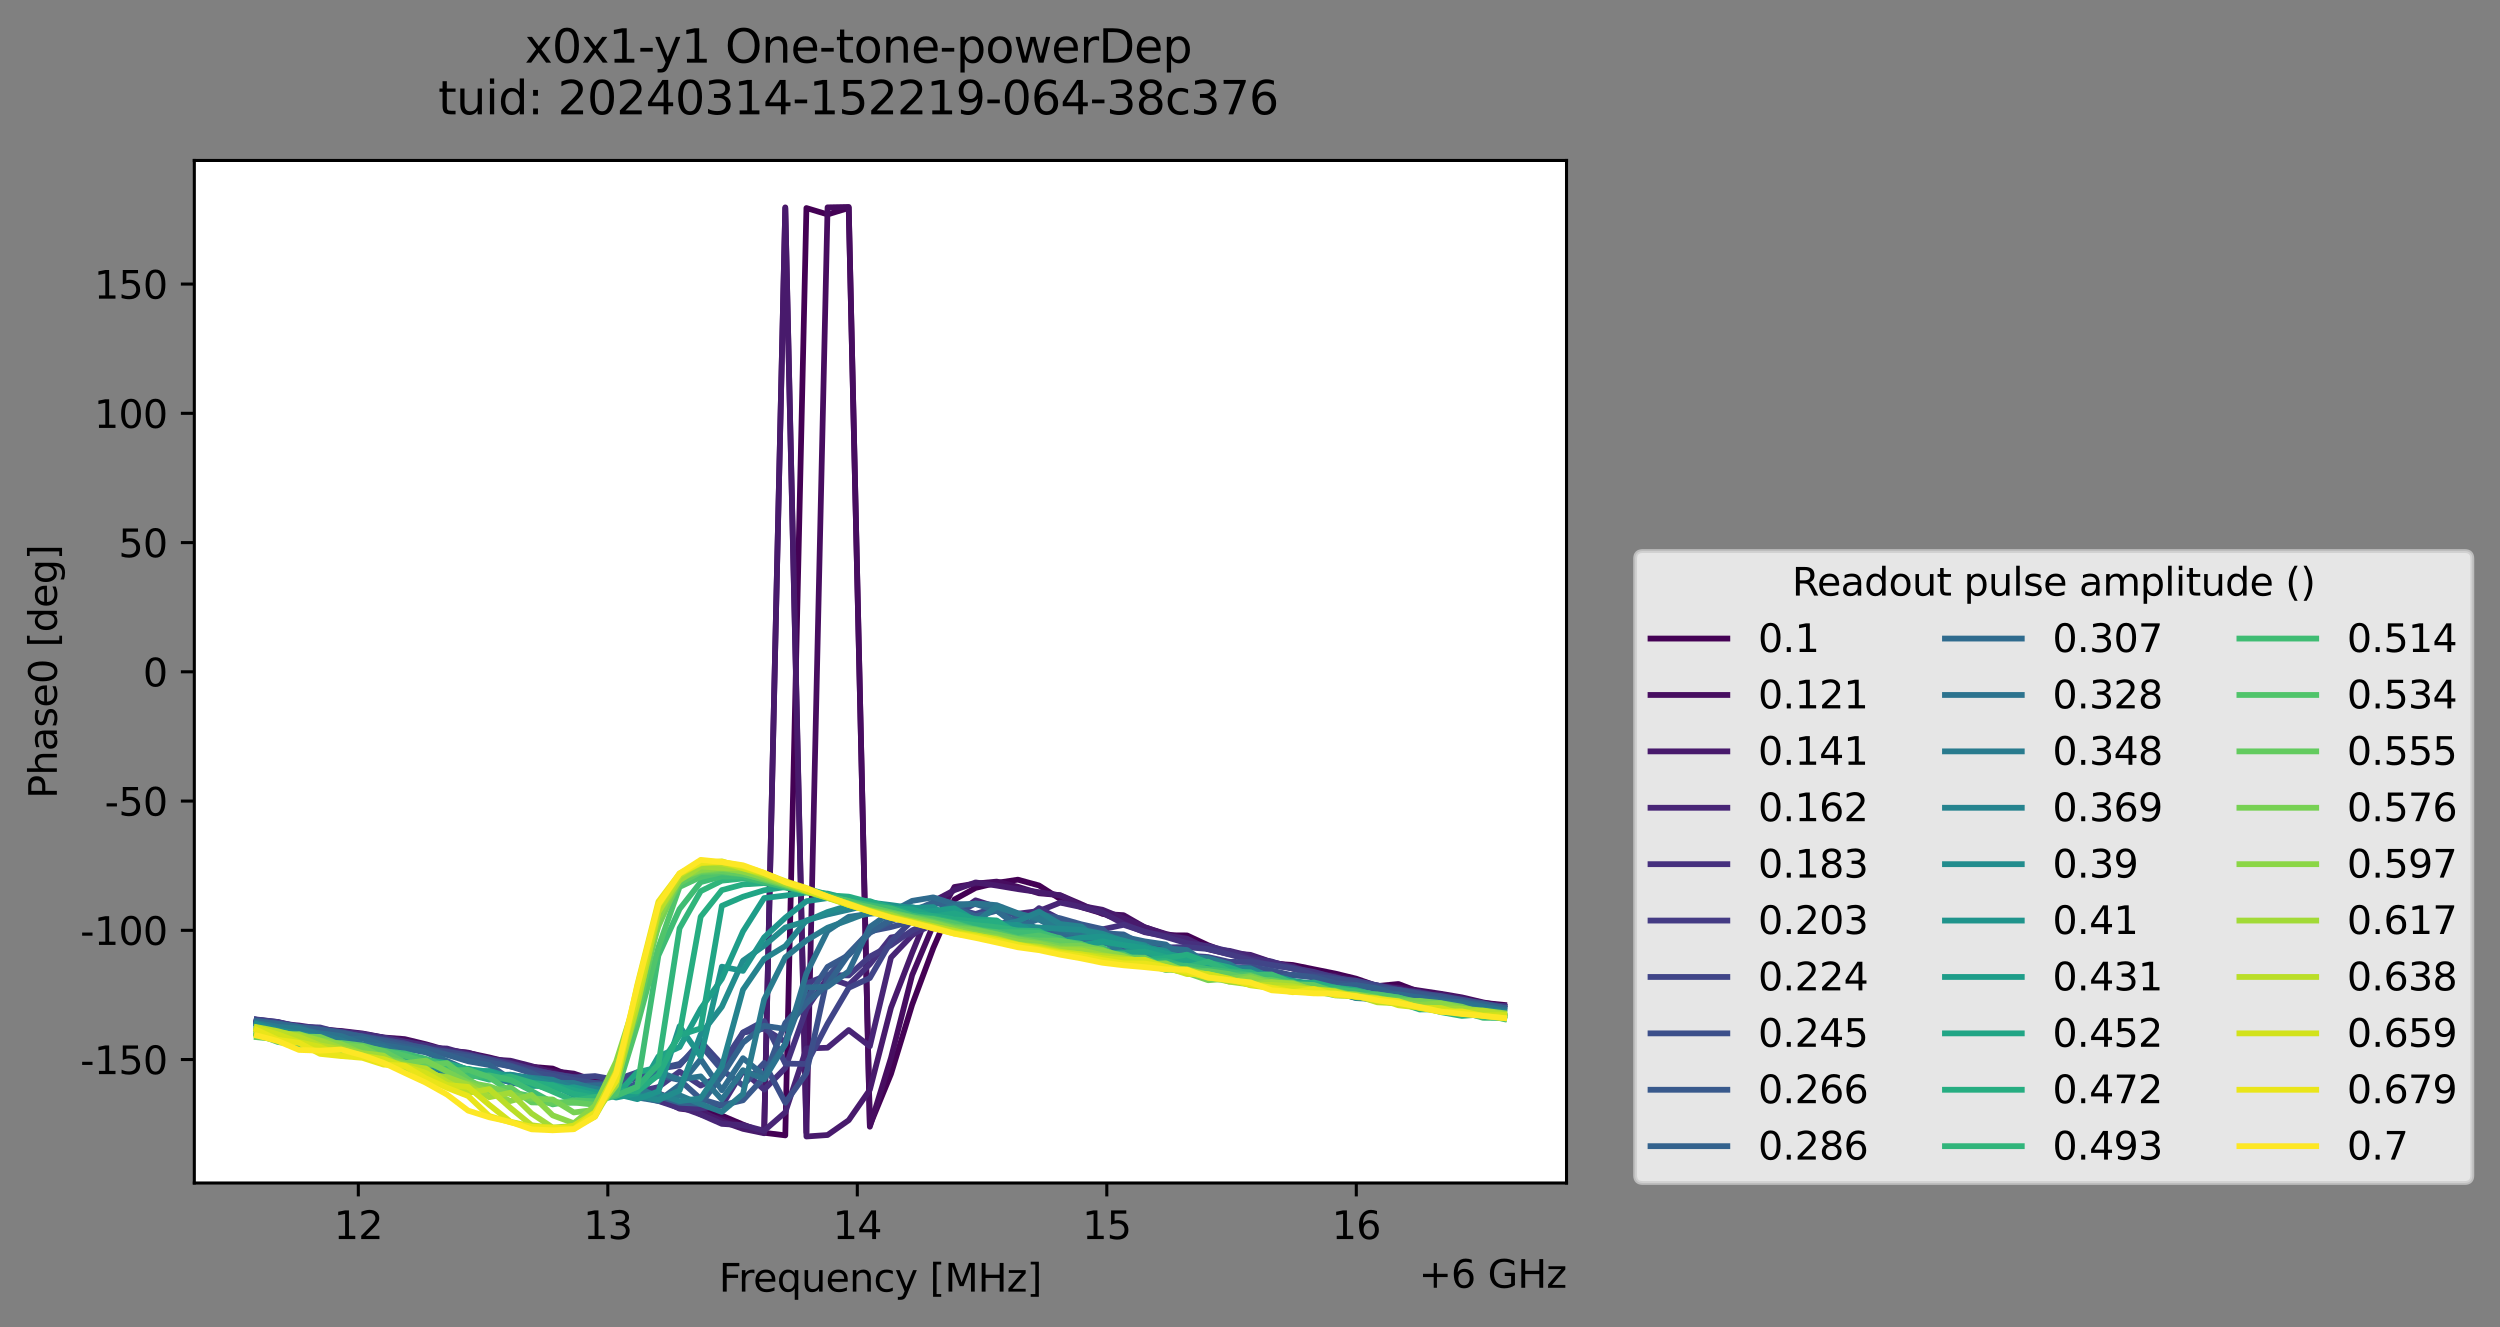 <?xml version="1.0" encoding="utf-8" standalone="no"?>
<!DOCTYPE svg PUBLIC "-//W3C//DTD SVG 1.1//EN"
  "http://www.w3.org/Graphics/SVG/1.1/DTD/svg11.dtd">
<svg xmlns:xlink="http://www.w3.org/1999/xlink" width="650.634pt" height="345.428pt" viewBox="0 0 650.634 345.428" xmlns="http://www.w3.org/2000/svg" version="1.1">
 <rect x="0" y="0" width="650.634" height="345.428" fill="#808080" stroke="none"/>
 <defs>
  <style type="text/css">*{stroke-linejoin: round; stroke-linecap: butt}</style>
 </defs>
 <g id="figure_1">
  <g id="patch_1">
   <path d="M 0 345.428 
L 650.634 345.428 
L 650.634 -0 
L 0 -0 
L 0 345.428 
z
" style="fill: none; opacity: 0"/>
  </g>
  <g id="axes_1">
   <g id="patch_2">
    <path d="M 50.573 307.872 
L 407.693 307.872 
L 407.693 41.76 
L 50.573 41.76 
z
" style="fill: #ffffff"/>
   </g>
   <g id="matplotlib.axis_1">
    <g id="xtick_1">
     <g id="line2d_1">
      <defs>
       <path id="mc37d5b481d" d="M 0 0 
L 0 3.5 
" style="stroke: #000000; stroke-width: 0.8"/>
      </defs>
      <g>
       <use xlink:href="#mc37d5b481d" x="93.256" y="307.872" style="stroke: #000000; stroke-width: 0.8"/>
      </g>
     </g>
     <g id="text_1">
      <!-- 12 -->
      <g transform="translate(86.894 322.47) scale(0.1 -0.1)">
       <defs>
        <path id="DejaVuSans-31" d="M 794 531 
L 1825 531 
L 1825 4091 
L 703 3866 
L 703 4441 
L 1819 4666 
L 2450 4666 
L 2450 531 
L 3481 531 
L 3481 0 
L 794 0 
L 794 531 
z
" transform="scale(0.016)"/>
        <path id="DejaVuSans-32" d="M 1228 531 
L 3431 531 
L 3431 0 
L 469 0 
L 469 531 
Q 828 903 1448 1529 
Q 2069 2156 2228 2338 
Q 2531 2678 2651 2914 
Q 2772 3150 2772 3378 
Q 2772 3750 2511 3984 
Q 2250 4219 1831 4219 
Q 1534 4219 1204 4116 
Q 875 4013 500 3803 
L 500 4441 
Q 881 4594 1212 4672 
Q 1544 4750 1819 4750 
Q 2544 4750 2975 4387 
Q 3406 4025 3406 3419 
Q 3406 3131 3298 2873 
Q 3191 2616 2906 2266 
Q 2828 2175 2409 1742 
Q 1991 1309 1228 531 
z
" transform="scale(0.016)"/>
       </defs>
       <use xlink:href="#DejaVuSans-31"/>
       <use xlink:href="#DejaVuSans-32" x="63.623"/>
      </g>
     </g>
    </g>
    <g id="xtick_2">
     <g id="line2d_2">
      <g>
       <use xlink:href="#mc37d5b481d" x="158.187" y="307.872" style="stroke: #000000; stroke-width: 0.8"/>
      </g>
     </g>
     <g id="text_2">
      <!-- 13 -->
      <g transform="translate(151.825 322.47) scale(0.1 -0.1)">
       <defs>
        <path id="DejaVuSans-33" d="M 2597 2516 
Q 3050 2419 3304 2112 
Q 3559 1806 3559 1356 
Q 3559 666 3084 287 
Q 2609 -91 1734 -91 
Q 1441 -91 1130 -33 
Q 819 25 488 141 
L 488 750 
Q 750 597 1062 519 
Q 1375 441 1716 441 
Q 2309 441 2620 675 
Q 2931 909 2931 1356 
Q 2931 1769 2642 2001 
Q 2353 2234 1838 2234 
L 1294 2234 
L 1294 2753 
L 1863 2753 
Q 2328 2753 2575 2939 
Q 2822 3125 2822 3475 
Q 2822 3834 2567 4026 
Q 2313 4219 1838 4219 
Q 1578 4219 1281 4162 
Q 984 4106 628 3988 
L 628 4550 
Q 988 4650 1302 4700 
Q 1616 4750 1894 4750 
Q 2613 4750 3031 4423 
Q 3450 4097 3450 3541 
Q 3450 3153 3228 2886 
Q 3006 2619 2597 2516 
z
" transform="scale(0.016)"/>
       </defs>
       <use xlink:href="#DejaVuSans-31"/>
       <use xlink:href="#DejaVuSans-33" x="63.623"/>
      </g>
     </g>
    </g>
    <g id="xtick_3">
     <g id="line2d_3">
      <g>
       <use xlink:href="#mc37d5b481d" x="223.118" y="307.872" style="stroke: #000000; stroke-width: 0.8"/>
      </g>
     </g>
     <g id="text_3">
      <!-- 14 -->
      <g transform="translate(216.756 322.47) scale(0.1 -0.1)">
       <defs>
        <path id="DejaVuSans-34" d="M 2419 4116 
L 825 1625 
L 2419 1625 
L 2419 4116 
z
M 2253 4666 
L 3047 4666 
L 3047 1625 
L 3713 1625 
L 3713 1100 
L 3047 1100 
L 3047 0 
L 2419 0 
L 2419 1100 
L 313 1100 
L 313 1709 
L 2253 4666 
z
" transform="scale(0.016)"/>
       </defs>
       <use xlink:href="#DejaVuSans-31"/>
       <use xlink:href="#DejaVuSans-34" x="63.623"/>
      </g>
     </g>
    </g>
    <g id="xtick_4">
     <g id="line2d_4">
      <g>
       <use xlink:href="#mc37d5b481d" x="288.049" y="307.872" style="stroke: #000000; stroke-width: 0.8"/>
      </g>
     </g>
     <g id="text_4">
      <!-- 15 -->
      <g transform="translate(281.687 322.47) scale(0.1 -0.1)">
       <defs>
        <path id="DejaVuSans-35" d="M 691 4666 
L 3169 4666 
L 3169 4134 
L 1269 4134 
L 1269 2991 
Q 1406 3038 1543 3061 
Q 1681 3084 1819 3084 
Q 2600 3084 3056 2656 
Q 3513 2228 3513 1497 
Q 3513 744 3044 326 
Q 2575 -91 1722 -91 
Q 1428 -91 1123 -41 
Q 819 9 494 109 
L 494 744 
Q 775 591 1075 516 
Q 1375 441 1709 441 
Q 2250 441 2565 725 
Q 2881 1009 2881 1497 
Q 2881 1984 2565 2268 
Q 2250 2553 1709 2553 
Q 1456 2553 1204 2497 
Q 953 2441 691 2322 
L 691 4666 
z
" transform="scale(0.016)"/>
       </defs>
       <use xlink:href="#DejaVuSans-31"/>
       <use xlink:href="#DejaVuSans-35" x="63.623"/>
      </g>
     </g>
    </g>
    <g id="xtick_5">
     <g id="line2d_5">
      <g>
       <use xlink:href="#mc37d5b481d" x="352.98" y="307.872" style="stroke: #000000; stroke-width: 0.8"/>
      </g>
     </g>
     <g id="text_5">
      <!-- 16 -->
      <g transform="translate(346.618 322.47) scale(0.1 -0.1)">
       <defs>
        <path id="DejaVuSans-36" d="M 2113 2584 
Q 1688 2584 1439 2293 
Q 1191 2003 1191 1497 
Q 1191 994 1439 701 
Q 1688 409 2113 409 
Q 2538 409 2786 701 
Q 3034 994 3034 1497 
Q 3034 2003 2786 2293 
Q 2538 2584 2113 2584 
z
M 3366 4563 
L 3366 3988 
Q 3128 4100 2886 4159 
Q 2644 4219 2406 4219 
Q 1781 4219 1451 3797 
Q 1122 3375 1075 2522 
Q 1259 2794 1537 2939 
Q 1816 3084 2150 3084 
Q 2853 3084 3261 2657 
Q 3669 2231 3669 1497 
Q 3669 778 3244 343 
Q 2819 -91 2113 -91 
Q 1303 -91 875 529 
Q 447 1150 447 2328 
Q 447 3434 972 4092 
Q 1497 4750 2381 4750 
Q 2619 4750 2861 4703 
Q 3103 4656 3366 4563 
z
" transform="scale(0.016)"/>
       </defs>
       <use xlink:href="#DejaVuSans-31"/>
       <use xlink:href="#DejaVuSans-36" x="63.623"/>
      </g>
     </g>
    </g>
    <g id="text_6">
     <!-- Frequency [MHz] -->
     <g transform="translate(187.115 336.149) scale(0.1 -0.1)">
      <defs>
       <path id="DejaVuSans-46" d="M 628 4666 
L 3309 4666 
L 3309 4134 
L 1259 4134 
L 1259 2759 
L 3109 2759 
L 3109 2228 
L 1259 2228 
L 1259 0 
L 628 0 
L 628 4666 
z
" transform="scale(0.016)"/>
       <path id="DejaVuSans-72" d="M 2631 2963 
Q 2534 3019 2420 3045 
Q 2306 3072 2169 3072 
Q 1681 3072 1420 2755 
Q 1159 2438 1159 1844 
L 1159 0 
L 581 0 
L 581 3500 
L 1159 3500 
L 1159 2956 
Q 1341 3275 1631 3429 
Q 1922 3584 2338 3584 
Q 2397 3584 2469 3576 
Q 2541 3569 2628 3553 
L 2631 2963 
z
" transform="scale(0.016)"/>
       <path id="DejaVuSans-65" d="M 3597 1894 
L 3597 1613 
L 953 1613 
Q 991 1019 1311 708 
Q 1631 397 2203 397 
Q 2534 397 2845 478 
Q 3156 559 3463 722 
L 3463 178 
Q 3153 47 2828 -22 
Q 2503 -91 2169 -91 
Q 1331 -91 842 396 
Q 353 884 353 1716 
Q 353 2575 817 3079 
Q 1281 3584 2069 3584 
Q 2775 3584 3186 3129 
Q 3597 2675 3597 1894 
z
M 3022 2063 
Q 3016 2534 2758 2815 
Q 2500 3097 2075 3097 
Q 1594 3097 1305 2825 
Q 1016 2553 972 2059 
L 3022 2063 
z
" transform="scale(0.016)"/>
       <path id="DejaVuSans-71" d="M 947 1747 
Q 947 1113 1208 752 
Q 1469 391 1925 391 
Q 2381 391 2643 752 
Q 2906 1113 2906 1747 
Q 2906 2381 2643 2742 
Q 2381 3103 1925 3103 
Q 1469 3103 1208 2742 
Q 947 2381 947 1747 
z
M 2906 525 
Q 2725 213 2448 61 
Q 2172 -91 1784 -91 
Q 1150 -91 751 415 
Q 353 922 353 1747 
Q 353 2572 751 3078 
Q 1150 3584 1784 3584 
Q 2172 3584 2448 3432 
Q 2725 3281 2906 2969 
L 2906 3500 
L 3481 3500 
L 3481 -1331 
L 2906 -1331 
L 2906 525 
z
" transform="scale(0.016)"/>
       <path id="DejaVuSans-75" d="M 544 1381 
L 544 3500 
L 1119 3500 
L 1119 1403 
Q 1119 906 1312 657 
Q 1506 409 1894 409 
Q 2359 409 2629 706 
Q 2900 1003 2900 1516 
L 2900 3500 
L 3475 3500 
L 3475 0 
L 2900 0 
L 2900 538 
Q 2691 219 2414 64 
Q 2138 -91 1772 -91 
Q 1169 -91 856 284 
Q 544 659 544 1381 
z
M 1991 3584 
L 1991 3584 
z
" transform="scale(0.016)"/>
       <path id="DejaVuSans-6e" d="M 3513 2113 
L 3513 0 
L 2938 0 
L 2938 2094 
Q 2938 2591 2744 2837 
Q 2550 3084 2163 3084 
Q 1697 3084 1428 2787 
Q 1159 2491 1159 1978 
L 1159 0 
L 581 0 
L 581 3500 
L 1159 3500 
L 1159 2956 
Q 1366 3272 1645 3428 
Q 1925 3584 2291 3584 
Q 2894 3584 3203 3211 
Q 3513 2838 3513 2113 
z
" transform="scale(0.016)"/>
       <path id="DejaVuSans-63" d="M 3122 3366 
L 3122 2828 
Q 2878 2963 2633 3030 
Q 2388 3097 2138 3097 
Q 1578 3097 1268 2742 
Q 959 2388 959 1747 
Q 959 1106 1268 751 
Q 1578 397 2138 397 
Q 2388 397 2633 464 
Q 2878 531 3122 666 
L 3122 134 
Q 2881 22 2623 -34 
Q 2366 -91 2075 -91 
Q 1284 -91 818 406 
Q 353 903 353 1747 
Q 353 2603 823 3093 
Q 1294 3584 2113 3584 
Q 2378 3584 2631 3529 
Q 2884 3475 3122 3366 
z
" transform="scale(0.016)"/>
       <path id="DejaVuSans-79" d="M 2059 -325 
Q 1816 -950 1584 -1140 
Q 1353 -1331 966 -1331 
L 506 -1331 
L 506 -850 
L 844 -850 
Q 1081 -850 1212 -737 
Q 1344 -625 1503 -206 
L 1606 56 
L 191 3500 
L 800 3500 
L 1894 763 
L 2988 3500 
L 3597 3500 
L 2059 -325 
z
" transform="scale(0.016)"/>
       <path id="DejaVuSans-20" transform="scale(0.016)"/>
       <path id="DejaVuSans-5b" d="M 550 4863 
L 1875 4863 
L 1875 4416 
L 1125 4416 
L 1125 -397 
L 1875 -397 
L 1875 -844 
L 550 -844 
L 550 4863 
z
" transform="scale(0.016)"/>
       <path id="DejaVuSans-4d" d="M 628 4666 
L 1569 4666 
L 2759 1491 
L 3956 4666 
L 4897 4666 
L 4897 0 
L 4281 0 
L 4281 4097 
L 3078 897 
L 2444 897 
L 1241 4097 
L 1241 0 
L 628 0 
L 628 4666 
z
" transform="scale(0.016)"/>
       <path id="DejaVuSans-48" d="M 628 4666 
L 1259 4666 
L 1259 2753 
L 3553 2753 
L 3553 4666 
L 4184 4666 
L 4184 0 
L 3553 0 
L 3553 2222 
L 1259 2222 
L 1259 0 
L 628 0 
L 628 4666 
z
" transform="scale(0.016)"/>
       <path id="DejaVuSans-7a" d="M 353 3500 
L 3084 3500 
L 3084 2975 
L 922 459 
L 3084 459 
L 3084 0 
L 275 0 
L 275 525 
L 2438 3041 
L 353 3041 
L 353 3500 
z
" transform="scale(0.016)"/>
       <path id="DejaVuSans-5d" d="M 1947 4863 
L 1947 -844 
L 622 -844 
L 622 -397 
L 1369 -397 
L 1369 4416 
L 622 4416 
L 622 4863 
L 1947 4863 
z
" transform="scale(0.016)"/>
      </defs>
      <use xlink:href="#DejaVuSans-46"/>
      <use xlink:href="#DejaVuSans-72" x="50.27"/>
      <use xlink:href="#DejaVuSans-65" x="89.133"/>
      <use xlink:href="#DejaVuSans-71" x="150.656"/>
      <use xlink:href="#DejaVuSans-75" x="214.133"/>
      <use xlink:href="#DejaVuSans-65" x="277.512"/>
      <use xlink:href="#DejaVuSans-6e" x="339.035"/>
      <use xlink:href="#DejaVuSans-63" x="402.414"/>
      <use xlink:href="#DejaVuSans-79" x="457.395"/>
      <use xlink:href="#DejaVuSans-20" x="516.574"/>
      <use xlink:href="#DejaVuSans-5b" x="548.361"/>
      <use xlink:href="#DejaVuSans-4d" x="587.375"/>
      <use xlink:href="#DejaVuSans-48" x="673.654"/>
      <use xlink:href="#DejaVuSans-7a" x="748.85"/>
      <use xlink:href="#DejaVuSans-5d" x="801.34"/>
     </g>
    </g>
    <g id="text_7">
     <!-- +6 GHz -->
     <g transform="translate(369.256 335.149) scale(0.1 -0.1)">
      <defs>
       <path id="DejaVuSans-2b" d="M 2944 4013 
L 2944 2272 
L 4684 2272 
L 4684 1741 
L 2944 1741 
L 2944 0 
L 2419 0 
L 2419 1741 
L 678 1741 
L 678 2272 
L 2419 2272 
L 2419 4013 
L 2944 4013 
z
" transform="scale(0.016)"/>
       <path id="DejaVuSans-47" d="M 3809 666 
L 3809 1919 
L 2778 1919 
L 2778 2438 
L 4434 2438 
L 4434 434 
Q 4069 175 3628 42 
Q 3188 -91 2688 -91 
Q 1594 -91 976 548 
Q 359 1188 359 2328 
Q 359 3472 976 4111 
Q 1594 4750 2688 4750 
Q 3144 4750 3555 4637 
Q 3966 4525 4313 4306 
L 4313 3634 
Q 3963 3931 3569 4081 
Q 3175 4231 2741 4231 
Q 1884 4231 1454 3753 
Q 1025 3275 1025 2328 
Q 1025 1384 1454 906 
Q 1884 428 2741 428 
Q 3075 428 3337 486 
Q 3600 544 3809 666 
z
" transform="scale(0.016)"/>
      </defs>
      <use xlink:href="#DejaVuSans-2b"/>
      <use xlink:href="#DejaVuSans-36" x="83.789"/>
      <use xlink:href="#DejaVuSans-20" x="147.412"/>
      <use xlink:href="#DejaVuSans-47" x="179.199"/>
      <use xlink:href="#DejaVuSans-48" x="256.689"/>
      <use xlink:href="#DejaVuSans-7a" x="331.885"/>
     </g>
    </g>
   </g>
   <g id="matplotlib.axis_2">
    <g id="ytick_1">
     <g id="line2d_6">
      <defs>
       <path id="mfcf02cb537" d="M 0 0 
L -3.5 0 
" style="stroke: #000000; stroke-width: 0.8"/>
      </defs>
      <g>
       <use xlink:href="#mfcf02cb537" x="50.573" y="275.75" style="stroke: #000000; stroke-width: 0.8"/>
      </g>
     </g>
     <g id="text_8">
      <!-- -150 -->
      <g transform="translate(20.878 279.55) scale(0.1 -0.1)">
       <defs>
        <path id="DejaVuSans-2d" d="M 313 2009 
L 1997 2009 
L 1997 1497 
L 313 1497 
L 313 2009 
z
" transform="scale(0.016)"/>
        <path id="DejaVuSans-30" d="M 2034 4250 
Q 1547 4250 1301 3770 
Q 1056 3291 1056 2328 
Q 1056 1369 1301 889 
Q 1547 409 2034 409 
Q 2525 409 2770 889 
Q 3016 1369 3016 2328 
Q 3016 3291 2770 3770 
Q 2525 4250 2034 4250 
z
M 2034 4750 
Q 2819 4750 3233 4129 
Q 3647 3509 3647 2328 
Q 3647 1150 3233 529 
Q 2819 -91 2034 -91 
Q 1250 -91 836 529 
Q 422 1150 422 2328 
Q 422 3509 836 4129 
Q 1250 4750 2034 4750 
z
" transform="scale(0.016)"/>
       </defs>
       <use xlink:href="#DejaVuSans-2d"/>
       <use xlink:href="#DejaVuSans-31" x="36.084"/>
       <use xlink:href="#DejaVuSans-35" x="99.707"/>
       <use xlink:href="#DejaVuSans-30" x="163.33"/>
      </g>
     </g>
    </g>
    <g id="ytick_2">
     <g id="line2d_7">
      <g>
       <use xlink:href="#mfcf02cb537" x="50.573" y="242.115" style="stroke: #000000; stroke-width: 0.8"/>
      </g>
     </g>
     <g id="text_9">
      <!-- -100 -->
      <g transform="translate(20.878 245.914) scale(0.1 -0.1)">
       <use xlink:href="#DejaVuSans-2d"/>
       <use xlink:href="#DejaVuSans-31" x="36.084"/>
       <use xlink:href="#DejaVuSans-30" x="99.707"/>
       <use xlink:href="#DejaVuSans-30" x="163.33"/>
      </g>
     </g>
    </g>
    <g id="ytick_3">
     <g id="line2d_8">
      <g>
       <use xlink:href="#mfcf02cb537" x="50.573" y="208.479" style="stroke: #000000; stroke-width: 0.8"/>
      </g>
     </g>
     <g id="text_10">
      <!-- -50 -->
      <g transform="translate(27.241 212.278) scale(0.1 -0.1)">
       <use xlink:href="#DejaVuSans-2d"/>
       <use xlink:href="#DejaVuSans-35" x="36.084"/>
       <use xlink:href="#DejaVuSans-30" x="99.707"/>
      </g>
     </g>
    </g>
    <g id="ytick_4">
     <g id="line2d_9">
      <g>
       <use xlink:href="#mfcf02cb537" x="50.573" y="174.843" style="stroke: #000000; stroke-width: 0.8"/>
      </g>
     </g>
     <g id="text_11">
      <!-- 0 -->
      <g transform="translate(37.211 178.642) scale(0.1 -0.1)">
       <use xlink:href="#DejaVuSans-30"/>
      </g>
     </g>
    </g>
    <g id="ytick_5">
     <g id="line2d_10">
      <g>
       <use xlink:href="#mfcf02cb537" x="50.573" y="141.208" style="stroke: #000000; stroke-width: 0.8"/>
      </g>
     </g>
     <g id="text_12">
      <!-- 50 -->
      <g transform="translate(30.848 145.007) scale(0.1 -0.1)">
       <use xlink:href="#DejaVuSans-35"/>
       <use xlink:href="#DejaVuSans-30" x="63.623"/>
      </g>
     </g>
    </g>
    <g id="ytick_6">
     <g id="line2d_11">
      <g>
       <use xlink:href="#mfcf02cb537" x="50.573" y="107.572" style="stroke: #000000; stroke-width: 0.8"/>
      </g>
     </g>
     <g id="text_13">
      <!-- 100 -->
      <g transform="translate(24.486 111.371) scale(0.1 -0.1)">
       <use xlink:href="#DejaVuSans-31"/>
       <use xlink:href="#DejaVuSans-30" x="63.623"/>
       <use xlink:href="#DejaVuSans-30" x="127.246"/>
      </g>
     </g>
    </g>
    <g id="ytick_7">
     <g id="line2d_12">
      <g>
       <use xlink:href="#mfcf02cb537" x="50.573" y="73.936" style="stroke: #000000; stroke-width: 0.8"/>
      </g>
     </g>
     <g id="text_14">
      <!-- 150 -->
      <g transform="translate(24.486 77.735) scale(0.1 -0.1)">
       <use xlink:href="#DejaVuSans-31"/>
       <use xlink:href="#DejaVuSans-35" x="63.623"/>
       <use xlink:href="#DejaVuSans-30" x="127.246"/>
      </g>
     </g>
    </g>
    <g id="text_15">
     <!-- Phase0 [deg] -->
     <g transform="translate(14.798 207.842) rotate(-90) scale(0.1 -0.1)">
      <defs>
       <path id="DejaVuSans-50" d="M 1259 4147 
L 1259 2394 
L 2053 2394 
Q 2494 2394 2734 2622 
Q 2975 2850 2975 3272 
Q 2975 3691 2734 3919 
Q 2494 4147 2053 4147 
L 1259 4147 
z
M 628 4666 
L 2053 4666 
Q 2838 4666 3239 4311 
Q 3641 3956 3641 3272 
Q 3641 2581 3239 2228 
Q 2838 1875 2053 1875 
L 1259 1875 
L 1259 0 
L 628 0 
L 628 4666 
z
" transform="scale(0.016)"/>
       <path id="DejaVuSans-68" d="M 3513 2113 
L 3513 0 
L 2938 0 
L 2938 2094 
Q 2938 2591 2744 2837 
Q 2550 3084 2163 3084 
Q 1697 3084 1428 2787 
Q 1159 2491 1159 1978 
L 1159 0 
L 581 0 
L 581 4863 
L 1159 4863 
L 1159 2956 
Q 1366 3272 1645 3428 
Q 1925 3584 2291 3584 
Q 2894 3584 3203 3211 
Q 3513 2838 3513 2113 
z
" transform="scale(0.016)"/>
       <path id="DejaVuSans-61" d="M 2194 1759 
Q 1497 1759 1228 1600 
Q 959 1441 959 1056 
Q 959 750 1161 570 
Q 1363 391 1709 391 
Q 2188 391 2477 730 
Q 2766 1069 2766 1631 
L 2766 1759 
L 2194 1759 
z
M 3341 1997 
L 3341 0 
L 2766 0 
L 2766 531 
Q 2569 213 2275 61 
Q 1981 -91 1556 -91 
Q 1019 -91 701 211 
Q 384 513 384 1019 
Q 384 1609 779 1909 
Q 1175 2209 1959 2209 
L 2766 2209 
L 2766 2266 
Q 2766 2663 2505 2880 
Q 2244 3097 1772 3097 
Q 1472 3097 1187 3025 
Q 903 2953 641 2809 
L 641 3341 
Q 956 3463 1253 3523 
Q 1550 3584 1831 3584 
Q 2591 3584 2966 3190 
Q 3341 2797 3341 1997 
z
" transform="scale(0.016)"/>
       <path id="DejaVuSans-73" d="M 2834 3397 
L 2834 2853 
Q 2591 2978 2328 3040 
Q 2066 3103 1784 3103 
Q 1356 3103 1142 2972 
Q 928 2841 928 2578 
Q 928 2378 1081 2264 
Q 1234 2150 1697 2047 
L 1894 2003 
Q 2506 1872 2764 1633 
Q 3022 1394 3022 966 
Q 3022 478 2636 193 
Q 2250 -91 1575 -91 
Q 1294 -91 989 -36 
Q 684 19 347 128 
L 347 722 
Q 666 556 975 473 
Q 1284 391 1588 391 
Q 1994 391 2212 530 
Q 2431 669 2431 922 
Q 2431 1156 2273 1281 
Q 2116 1406 1581 1522 
L 1381 1569 
Q 847 1681 609 1914 
Q 372 2147 372 2553 
Q 372 3047 722 3315 
Q 1072 3584 1716 3584 
Q 2034 3584 2315 3537 
Q 2597 3491 2834 3397 
z
" transform="scale(0.016)"/>
       <path id="DejaVuSans-64" d="M 2906 2969 
L 2906 4863 
L 3481 4863 
L 3481 0 
L 2906 0 
L 2906 525 
Q 2725 213 2448 61 
Q 2172 -91 1784 -91 
Q 1150 -91 751 415 
Q 353 922 353 1747 
Q 353 2572 751 3078 
Q 1150 3584 1784 3584 
Q 2172 3584 2448 3432 
Q 2725 3281 2906 2969 
z
M 947 1747 
Q 947 1113 1208 752 
Q 1469 391 1925 391 
Q 2381 391 2643 752 
Q 2906 1113 2906 1747 
Q 2906 2381 2643 2742 
Q 2381 3103 1925 3103 
Q 1469 3103 1208 2742 
Q 947 2381 947 1747 
z
" transform="scale(0.016)"/>
       <path id="DejaVuSans-67" d="M 2906 1791 
Q 2906 2416 2648 2759 
Q 2391 3103 1925 3103 
Q 1463 3103 1205 2759 
Q 947 2416 947 1791 
Q 947 1169 1205 825 
Q 1463 481 1925 481 
Q 2391 481 2648 825 
Q 2906 1169 2906 1791 
z
M 3481 434 
Q 3481 -459 3084 -895 
Q 2688 -1331 1869 -1331 
Q 1566 -1331 1297 -1286 
Q 1028 -1241 775 -1147 
L 775 -588 
Q 1028 -725 1275 -790 
Q 1522 -856 1778 -856 
Q 2344 -856 2625 -561 
Q 2906 -266 2906 331 
L 2906 616 
Q 2728 306 2450 153 
Q 2172 0 1784 0 
Q 1141 0 747 490 
Q 353 981 353 1791 
Q 353 2603 747 3093 
Q 1141 3584 1784 3584 
Q 2172 3584 2450 3431 
Q 2728 3278 2906 2969 
L 2906 3500 
L 3481 3500 
L 3481 434 
z
" transform="scale(0.016)"/>
      </defs>
      <use xlink:href="#DejaVuSans-50"/>
      <use xlink:href="#DejaVuSans-68" x="60.303"/>
      <use xlink:href="#DejaVuSans-61" x="123.682"/>
      <use xlink:href="#DejaVuSans-73" x="184.961"/>
      <use xlink:href="#DejaVuSans-65" x="237.061"/>
      <use xlink:href="#DejaVuSans-30" x="298.584"/>
      <use xlink:href="#DejaVuSans-20" x="362.207"/>
      <use xlink:href="#DejaVuSans-5b" x="393.994"/>
      <use xlink:href="#DejaVuSans-64" x="433.008"/>
      <use xlink:href="#DejaVuSans-65" x="496.484"/>
      <use xlink:href="#DejaVuSans-67" x="558.008"/>
      <use xlink:href="#DejaVuSans-5d" x="621.484"/>
     </g>
    </g>
   </g>
   <g id="line2d_13">
    <path d="M 66.806 265.922 
L 72.309 266.645 
L 77.811 267.219 
L 83.314 268.262 
L 88.817 269.402 
L 94.319 269.529 
L 99.822 270.116 
L 105.325 271.198 
L 110.827 272.531 
L 116.33 273.627 
L 121.832 274.777 
L 127.335 275.373 
L 132.838 276.789 
L 138.34 277.651 
L 143.843 278.096 
L 149.345 280.391 
L 154.848 281.159 
L 160.351 283.211 
L 165.853 284.187 
L 171.356 285.741 
L 176.859 287.325 
L 182.361 288.755 
L 187.864 290.344 
L 193.366 292.673 
L 198.869 294.802 
L 204.372 295.485 
L 209.874 54.146 
L 215.377 55.804 
L 220.88 54.12 
L 226.382 292.887 
L 231.885 279.494 
L 237.387 261.482 
L 242.89 246.734 
L 248.393 234.106 
L 253.895 231.079 
L 259.398 229.767 
L 264.9 228.935 
L 270.403 230.445 
L 275.906 233.95 
L 281.408 236.087 
L 286.911 237.715 
L 292.414 239.919 
L 297.916 241.739 
L 303.419 243.401 
L 308.921 243.44 
L 314.424 246.008 
L 319.927 248.045 
L 325.429 249.298 
L 330.932 250.777 
L 336.435 251.14 
L 341.937 252.255 
L 347.44 253.362 
L 352.942 254.7 
L 358.445 256.62 
L 363.948 256.082 
L 369.45 258.197 
L 374.953 259.541 
L 380.455 260.573 
L 385.958 260.99 
L 391.461 261.532 
" clip-path="url(#pd482a03bd0)" style="fill: none; stroke: #440154; stroke-width: 1.5; stroke-linecap: square"/>
   </g>
   <g id="line2d_14">
    <path d="M 66.806 265.559 
L 72.309 266.07 
L 77.811 267.461 
L 83.314 267.997 
L 88.817 268.312 
L 94.319 268.964 
L 99.822 270.004 
L 105.325 270.43 
L 110.827 271.76 
L 116.33 273.333 
L 121.832 274.031 
L 127.335 275.195 
L 132.838 276.566 
L 138.34 277.848 
L 143.843 278.77 
L 149.345 279.408 
L 154.848 281.283 
L 160.351 283.475 
L 165.853 284.549 
L 171.356 284.516 
L 176.859 286.931 
L 182.361 290.005 
L 187.864 291.246 
L 193.366 293.119 
L 198.869 294.578 
L 204.372 53.977 
L 209.874 294.701 
L 215.377 53.966 
L 220.88 53.856 
L 226.382 293.231 
L 231.885 275.302 
L 237.387 253.786 
L 242.89 240.738 
L 248.393 230.841 
L 253.895 229.947 
L 259.398 229.435 
L 264.9 230.787 
L 270.403 232.485 
L 275.906 232.97 
L 281.408 235.337 
L 286.911 237.832 
L 292.414 238.176 
L 297.916 241.333 
L 303.419 243.051 
L 308.921 244.289 
L 314.424 247.04 
L 319.927 248.317 
L 325.429 248.772 
L 330.932 250.436 
L 336.435 251.498 
L 341.937 253.32 
L 347.44 253.955 
L 352.942 255.15 
L 358.445 256.619 
L 363.948 256.982 
L 369.45 257.797 
L 374.953 258.631 
L 380.455 259.565 
L 385.958 260.863 
L 391.461 261.956 
" clip-path="url(#pd482a03bd0)" style="fill: none; stroke: #470d60; stroke-width: 1.5; stroke-linecap: square"/>
   </g>
   <g id="line2d_15">
    <path d="M 66.806 265.996 
L 72.309 266.332 
L 77.811 267.483 
L 83.314 267.744 
L 88.817 268.441 
L 94.319 269.207 
L 99.822 270.138 
L 105.325 271.174 
L 110.827 272.294 
L 116.33 273.352 
L 121.832 273.95 
L 127.335 275.669 
L 132.838 276.054 
L 138.34 277.453 
L 143.843 279.161 
L 149.345 280.677 
L 154.848 282.008 
L 160.351 283.907 
L 165.853 284.541 
L 171.356 285.911 
L 176.859 288.539 
L 182.361 289.184 
L 187.864 291.837 
L 193.366 293.791 
L 198.869 294.931 
L 204.372 54.213 
L 209.874 295.776 
L 215.377 295.391 
L 220.88 291.54 
L 226.382 283.614 
L 231.885 262.271 
L 237.387 247.996 
L 242.89 234.557 
L 248.393 231.662 
L 253.895 229.649 
L 259.398 230.473 
L 264.9 231.402 
L 270.403 232.188 
L 275.906 233.04 
L 281.408 235.774 
L 286.911 236.763 
L 292.414 239.017 
L 297.916 241.311 
L 303.419 243.235 
L 308.921 244.932 
L 314.424 246.508 
L 319.927 248.013 
L 325.429 248.502 
L 330.932 250.373 
L 336.435 252.099 
L 341.937 253.235 
L 347.44 255.27 
L 352.942 255.553 
L 358.445 256.668 
L 363.948 257.181 
L 369.45 258.902 
L 374.953 258.847 
L 380.455 259.814 
L 385.958 261.508 
L 391.461 262.001 
" clip-path="url(#pd482a03bd0)" style="fill: none; stroke: #481a6c; stroke-width: 1.5; stroke-linecap: square"/>
   </g>
   <g id="line2d_16">
    <path d="M 66.806 265.442 
L 72.309 266.364 
L 77.811 266.883 
L 83.314 267.706 
L 88.817 268.946 
L 94.319 269.128 
L 99.822 270.122 
L 105.325 271.554 
L 110.827 272.67 
L 116.33 272.883 
L 121.832 274.446 
L 127.335 275.713 
L 132.838 276.564 
L 138.34 278.222 
L 143.843 279.539 
L 149.345 280.778 
L 154.848 282.057 
L 160.351 282.799 
L 165.853 284.955 
L 171.356 286.419 
L 176.859 288.026 
L 182.361 290.073 
L 187.864 292.497 
L 193.366 292.841 
L 198.869 294.274 
L 204.372 289.478 
L 209.874 272.875 
L 215.377 272.678 
L 220.88 268.071 
L 226.382 272.292 
L 231.885 249.199 
L 237.387 243.418 
L 242.89 239.741 
L 248.393 238.094 
L 253.895 234.313 
L 259.398 236.055 
L 264.9 237.799 
L 270.403 237.095 
L 275.906 234.914 
L 281.408 236.071 
L 286.911 237.486 
L 292.414 240.442 
L 297.916 242.619 
L 303.419 243.559 
L 308.921 244.316 
L 314.424 247.017 
L 319.927 247.451 
L 325.429 248.791 
L 330.932 250.788 
L 336.435 251.53 
L 341.937 253.703 
L 347.44 254.208 
L 352.942 256.172 
L 358.445 256.493 
L 363.948 257.366 
L 369.45 258.345 
L 374.953 259.727 
L 380.455 259.999 
L 385.958 261.686 
L 391.461 261.818 
" clip-path="url(#pd482a03bd0)" style="fill: none; stroke: #482576; stroke-width: 1.5; stroke-linecap: square"/>
   </g>
   <g id="line2d_17">
    <path d="M 66.806 265.399 
L 72.309 265.997 
L 77.811 267.311 
L 83.314 268.162 
L 88.817 268.549 
L 94.319 269.115 
L 99.822 270.013 
L 105.325 271.083 
L 110.827 272.08 
L 116.33 273.379 
L 121.832 274.394 
L 127.335 275.85 
L 132.838 276.724 
L 138.34 278.233 
L 143.843 279.542 
L 149.345 280.308 
L 154.848 282.214 
L 160.351 283.892 
L 165.853 285.177 
L 171.356 286.533 
L 176.859 288.374 
L 182.361 288.471 
L 187.864 287.746 
L 193.366 278.69 
L 198.869 283.572 
L 204.372 277.961 
L 209.874 262.558 
L 215.377 254.421 
L 220.88 256.344 
L 226.382 250.94 
L 231.885 243.981 
L 237.387 243.056 
L 242.89 240.648 
L 248.393 240.428 
L 253.895 239.596 
L 259.398 241.261 
L 264.9 240.687 
L 270.403 236.346 
L 275.906 239.261 
L 281.408 241.471 
L 286.911 241.86 
L 292.414 240.691 
L 297.916 242.482 
L 303.419 243.855 
L 308.921 245.501 
L 314.424 246.233 
L 319.927 247.593 
L 325.429 249.61 
L 330.932 250.233 
L 336.435 251.944 
L 341.937 253.174 
L 347.44 254.404 
L 352.942 255.513 
L 358.445 256.658 
L 363.948 257.626 
L 369.45 258.193 
L 374.953 259.364 
L 380.455 260.99 
L 385.958 261.412 
L 391.461 262.019 
" clip-path="url(#pd482a03bd0)" style="fill: none; stroke: #46307e; stroke-width: 1.5; stroke-linecap: square"/>
   </g>
   <g id="line2d_18">
    <path d="M 66.806 265.322 
L 72.309 265.98 
L 77.811 267.189 
L 83.314 267.4 
L 88.817 268.885 
L 94.319 269.728 
L 99.822 270.445 
L 105.325 271.678 
L 110.827 272.83 
L 116.33 273.656 
L 121.832 274.549 
L 127.335 275.562 
L 132.838 276.86 
L 138.34 278.259 
L 143.843 279.598 
L 149.345 280.964 
L 154.848 282.276 
L 160.351 283.08 
L 165.853 284.147 
L 171.356 282.916 
L 176.859 278.886 
L 182.361 282.523 
L 187.864 279.91 
L 193.366 268.756 
L 198.869 267.709 
L 204.372 271.137 
L 209.874 255.986 
L 215.377 253.744 
L 220.88 253.866 
L 226.382 248.951 
L 231.885 245.999 
L 237.387 242.134 
L 242.89 239.648 
L 248.393 237.787 
L 253.895 239.795 
L 259.398 242.08 
L 264.9 239.716 
L 270.403 242.964 
L 275.906 242.763 
L 281.408 243.904 
L 286.911 242.65 
L 292.414 244.063 
L 297.916 246.718 
L 303.419 246.536 
L 308.921 246.512 
L 314.424 246.98 
L 319.927 248.399 
L 325.429 249.948 
L 330.932 251.224 
L 336.435 251.961 
L 341.937 252.945 
L 347.44 254.423 
L 352.942 255.727 
L 358.445 256.47 
L 363.948 258.041 
L 369.45 258.603 
L 374.953 259.479 
L 380.455 260.374 
L 385.958 261.341 
L 391.461 261.878 
" clip-path="url(#pd482a03bd0)" style="fill: none; stroke: #443b84; stroke-width: 1.5; stroke-linecap: square"/>
   </g>
   <g id="line2d_19">
    <path d="M 66.806 265.412 
L 72.309 266.159 
L 77.811 267.459 
L 83.314 267.731 
L 88.817 269.241 
L 94.319 269.798 
L 99.822 270.582 
L 105.325 271.66 
L 110.827 272.944 
L 116.33 273.705 
L 121.832 275.357 
L 127.335 276.152 
L 132.838 277.543 
L 138.34 278.548 
L 143.843 279.465 
L 149.345 280.403 
L 154.848 280.048 
L 160.351 281.024 
L 165.853 279.079 
L 171.356 278.172 
L 176.859 277.272 
L 182.361 271.03 
L 187.864 277.045 
L 193.366 268.696 
L 198.869 265.731 
L 204.372 276.794 
L 209.874 276.91 
L 215.377 266.409 
L 220.88 257.085 
L 226.382 254.53 
L 231.885 244.994 
L 237.387 239.598 
L 242.89 238.879 
L 248.393 236.344 
L 253.895 237.87 
L 259.398 236.071 
L 264.9 238.318 
L 270.403 242.287 
L 275.906 243.979 
L 281.408 245.372 
L 286.911 245.199 
L 292.414 246.938 
L 297.916 247.166 
L 303.419 247.75 
L 308.921 248.681 
L 314.424 249.073 
L 319.927 250.331 
L 325.429 250.365 
L 330.932 251.151 
L 336.435 252.061 
L 341.937 253.704 
L 347.44 254.619 
L 352.942 255.244 
L 358.445 256.447 
L 363.948 257.675 
L 369.45 258.438 
L 374.953 259.782 
L 380.455 260.484 
L 385.958 261.515 
L 391.461 262.436 
" clip-path="url(#pd482a03bd0)" style="fill: none; stroke: #404588; stroke-width: 1.5; stroke-linecap: square"/>
   </g>
   <g id="line2d_20">
    <path d="M 66.806 265.902 
L 72.309 266.63 
L 77.811 267.388 
L 83.314 268.007 
L 88.817 268.862 
L 94.319 269.687 
L 99.822 270.726 
L 105.325 271.527 
L 110.827 273.231 
L 116.33 273.725 
L 121.832 274.707 
L 127.335 275.84 
L 132.838 277.295 
L 138.34 279.089 
L 143.843 279.952 
L 149.345 281.086 
L 154.848 281.833 
L 160.351 282.075 
L 165.853 280.546 
L 171.356 278.138 
L 176.859 276.89 
L 182.361 271.997 
L 187.864 278.462 
L 193.366 282.469 
L 198.869 276.627 
L 204.372 287.009 
L 209.874 279.295 
L 215.377 254.174 
L 220.88 248.143 
L 226.382 242.371 
L 231.885 241.268 
L 237.387 239.779 
L 242.89 239.797 
L 248.393 237.867 
L 253.895 235.135 
L 259.398 236.647 
L 264.9 238.286 
L 270.403 238.343 
L 275.906 239.619 
L 281.408 243.135 
L 286.911 247.132 
L 292.414 247.919 
L 297.916 248.196 
L 303.419 248.834 
L 308.921 250.292 
L 314.424 252.615 
L 319.927 252.161 
L 325.429 251.641 
L 330.932 252.595 
L 336.435 253.836 
L 341.937 254.141 
L 347.44 254.822 
L 352.942 255.731 
L 358.445 256.948 
L 363.948 257.643 
L 369.45 258.616 
L 374.953 259.197 
L 380.455 260.204 
L 385.958 261.079 
L 391.461 262.394 
" clip-path="url(#pd482a03bd0)" style="fill: none; stroke: #3c4f8a; stroke-width: 1.5; stroke-linecap: square"/>
   </g>
   <g id="line2d_21">
    <path d="M 66.806 265.774 
L 72.309 266.478 
L 77.811 267.497 
L 83.314 268.008 
L 88.817 268.613 
L 94.319 269.853 
L 99.822 270.807 
L 105.325 271.896 
L 110.827 272.74 
L 116.33 274.429 
L 121.832 275.111 
L 127.335 276.519 
L 132.838 277.53 
L 138.34 279.32 
L 143.843 281.832 
L 149.345 281.839 
L 154.848 283.368 
L 160.351 283.947 
L 165.853 282.015 
L 171.356 279.908 
L 176.859 281.044 
L 182.361 286.015 
L 187.864 287.652 
L 193.366 286.354 
L 198.869 280.348 
L 204.372 266.23 
L 209.874 260.122 
L 215.377 251.621 
L 220.88 248.568 
L 226.382 242.765 
L 231.885 239.765 
L 237.387 237.538 
L 242.89 239.022 
L 248.393 236.874 
L 253.895 238.873 
L 259.398 240.82 
L 264.9 238.948 
L 270.403 237.905 
L 275.906 238.982 
L 281.408 240.553 
L 286.911 241.793 
L 292.414 246.792 
L 297.916 248.514 
L 303.419 251.024 
L 308.921 250.544 
L 314.424 252.329 
L 319.927 252.603 
L 325.429 255.475 
L 330.932 254.629 
L 336.435 253.662 
L 341.937 254.409 
L 347.44 255.872 
L 352.942 256.377 
L 358.445 257.471 
L 363.948 257.671 
L 369.45 258.78 
L 374.953 259.581 
L 380.455 260.512 
L 385.958 261.374 
L 391.461 262.277 
" clip-path="url(#pd482a03bd0)" style="fill: none; stroke: #38598c; stroke-width: 1.5; stroke-linecap: square"/>
   </g>
   <g id="line2d_22">
    <path d="M 66.806 265.7 
L 72.309 266.491 
L 77.811 267.243 
L 83.314 267.969 
L 88.817 268.96 
L 94.319 269.774 
L 99.822 271.295 
L 105.325 272.45 
L 110.827 273.323 
L 116.33 274.533 
L 121.832 276.207 
L 127.335 277.177 
L 132.838 280.806 
L 138.34 282.45 
L 143.843 281.739 
L 149.345 282.104 
L 154.848 283.39 
L 160.351 282.846 
L 165.853 283.678 
L 171.356 285.282 
L 176.859 286.993 
L 182.361 287.288 
L 187.864 279.973 
L 193.366 271.365 
L 198.869 266.967 
L 204.372 267.78 
L 209.874 261.085 
L 215.377 256.211 
L 220.88 248.389 
L 226.382 242.62 
L 231.885 239.247 
L 237.387 237.08 
L 242.89 234.862 
L 248.393 236.185 
L 253.895 238.483 
L 259.398 237.011 
L 264.9 240.412 
L 270.403 242.704 
L 275.906 242.224 
L 281.408 241.255 
L 286.911 242.865 
L 292.414 243.19 
L 297.916 246.113 
L 303.419 249.546 
L 308.921 251.559 
L 314.424 252.33 
L 319.927 253.753 
L 325.429 253.505 
L 330.932 255.529 
L 336.435 256.769 
L 341.937 256.609 
L 347.44 256.724 
L 352.942 256.419 
L 358.445 257.231 
L 363.948 259.098 
L 369.45 259.449 
L 374.953 260.142 
L 380.455 260.978 
L 385.958 261.401 
L 391.461 262.387 
" clip-path="url(#pd482a03bd0)" style="fill: none; stroke: #33628d; stroke-width: 1.5; stroke-linecap: square"/>
   </g>
   <g id="line2d_23">
    <path d="M 66.806 265.939 
L 72.309 266.456 
L 77.811 267.295 
L 83.314 269.155 
L 88.817 270.413 
L 94.319 270.268 
L 99.822 271.968 
L 105.325 272.92 
L 110.827 273.894 
L 116.33 276.12 
L 121.832 278.527 
L 127.335 280.356 
L 132.838 281.371 
L 138.34 281.562 
L 143.843 283.132 
L 149.345 282.718 
L 154.848 282.44 
L 160.351 282.33 
L 165.853 285.635 
L 171.356 286.527 
L 176.859 282.421 
L 182.361 275.655 
L 187.864 283.739 
L 193.366 275.397 
L 198.869 279.927 
L 204.372 271.669 
L 209.874 256.973 
L 215.377 256.805 
L 220.88 252.795 
L 226.382 241.249 
L 231.885 237.343 
L 237.387 234.451 
L 242.89 233.539 
L 248.393 235.309 
L 253.895 235.299 
L 259.398 236.94 
L 264.9 241.28 
L 270.403 239.148 
L 275.906 242.675 
L 281.408 245.38 
L 286.911 244.662 
L 292.414 243.822 
L 297.916 244.995 
L 303.419 245.811 
L 308.921 249.977 
L 314.424 252.933 
L 319.927 253.268 
L 325.429 255.065 
L 330.932 255.84 
L 336.435 255.908 
L 341.937 257.794 
L 347.44 258.312 
L 352.942 258.025 
L 358.445 258.873 
L 363.948 258.76 
L 369.45 259.66 
L 374.953 260.641 
L 380.455 260.807 
L 385.958 261.904 
L 391.461 262.864 
" clip-path="url(#pd482a03bd0)" style="fill: none; stroke: #2f6b8e; stroke-width: 1.5; stroke-linecap: square"/>
   </g>
   <g id="line2d_24">
    <path d="M 66.806 266.283 
L 72.309 267.159 
L 77.811 267.965 
L 83.314 268.923 
L 88.817 269.634 
L 94.319 271.751 
L 99.822 272.385 
L 105.325 274.666 
L 110.827 276.455 
L 116.33 278.55 
L 121.832 279.203 
L 127.335 279.056 
L 132.838 281.816 
L 138.34 282.429 
L 143.843 282.666 
L 149.345 282.413 
L 154.848 283.27 
L 160.351 283.946 
L 165.853 284.969 
L 171.356 278.968 
L 176.859 280.948 
L 182.361 280.128 
L 187.864 286.16 
L 193.366 278.518 
L 198.869 280.895 
L 204.372 271.79 
L 209.874 253.36 
L 215.377 242.271 
L 220.88 238.607 
L 226.382 237.802 
L 231.885 237.366 
L 237.387 236.651 
L 242.89 237.561 
L 248.393 235.743 
L 253.895 235.137 
L 259.398 235.568 
L 264.9 237.667 
L 270.403 239.351 
L 275.906 241.768 
L 281.408 243.358 
L 286.911 246.987 
L 292.414 247.999 
L 297.916 248.791 
L 303.419 246.796 
L 308.921 247.249 
L 314.424 250.85 
L 319.927 253.332 
L 325.429 254.034 
L 330.932 256.022 
L 336.435 256.934 
L 341.937 257.387 
L 347.44 258.187 
L 352.942 259.768 
L 358.445 260.046 
L 363.948 260.367 
L 369.45 261.048 
L 374.953 261.156 
L 380.455 261.347 
L 385.958 262.011 
L 391.461 262.942 
" clip-path="url(#pd482a03bd0)" style="fill: none; stroke: #2c738e; stroke-width: 1.5; stroke-linecap: square"/>
   </g>
   <g id="line2d_25">
    <path d="M 66.806 266.307 
L 72.309 267.284 
L 77.811 267.673 
L 83.314 269.375 
L 88.817 270.735 
L 94.319 272.804 
L 99.822 273.083 
L 105.325 275.396 
L 110.827 277.129 
L 116.33 279.425 
L 121.832 278.249 
L 127.335 280.764 
L 132.838 281.523 
L 138.34 281.426 
L 143.843 281.776 
L 149.345 281.853 
L 154.848 283.382 
L 160.351 284.223 
L 165.853 283.095 
L 171.356 285.398 
L 176.859 285.035 
L 182.361 287.352 
L 187.864 289.38 
L 193.366 284.716 
L 198.869 260.117 
L 204.372 249.142 
L 209.874 244.754 
L 215.377 241.442 
L 220.88 239.422 
L 226.382 237.344 
L 231.885 236.849 
L 237.387 237.058 
L 242.89 237.25 
L 248.393 236.926 
L 253.895 239.964 
L 259.398 236.01 
L 264.9 237.892 
L 270.403 238.922 
L 275.906 241.773 
L 281.408 242.057 
L 286.911 244.63 
L 292.414 247.936 
L 297.916 248.714 
L 303.419 249.24 
L 308.921 249.051 
L 314.424 249.379 
L 319.927 250.923 
L 325.429 253.842 
L 330.932 254.954 
L 336.435 256.377 
L 341.937 257.847 
L 347.44 257.776 
L 352.942 259.236 
L 358.445 260.597 
L 363.948 261.037 
L 369.45 261.561 
L 374.953 261.633 
L 380.455 262.15 
L 385.958 262.787 
L 391.461 263.466 
" clip-path="url(#pd482a03bd0)" style="fill: none; stroke: #297b8e; stroke-width: 1.5; stroke-linecap: square"/>
   </g>
   <g id="line2d_26">
    <path d="M 66.806 266.849 
L 72.309 267.893 
L 77.811 269.49 
L 83.314 270.628 
L 88.817 271.62 
L 94.319 272.287 
L 99.822 274.103 
L 105.325 276.573 
L 110.827 277.307 
L 116.33 278.056 
L 121.832 278.701 
L 127.335 279.964 
L 132.838 279.729 
L 138.34 280.499 
L 143.843 281.006 
L 149.345 283.236 
L 154.848 283.311 
L 160.351 284.792 
L 165.853 285.314 
L 171.356 284.701 
L 176.859 286.57 
L 182.361 285.844 
L 187.864 277.598 
L 193.366 257.573 
L 198.869 249.567 
L 204.372 246.211 
L 209.874 239.534 
L 215.377 237.987 
L 220.88 236.741 
L 226.382 235.439 
L 231.885 236.62 
L 237.387 236.857 
L 242.89 236.915 
L 248.393 238.783 
L 253.895 240.232 
L 259.398 240.992 
L 264.9 239.736 
L 270.403 237.258 
L 275.906 240.469 
L 281.408 241.131 
L 286.911 245.512 
L 292.414 245.697 
L 297.916 250.29 
L 303.419 249.524 
L 308.921 250.097 
L 314.424 251.594 
L 319.927 251.909 
L 325.429 252.003 
L 330.932 254.443 
L 336.435 256.051 
L 341.937 256.92 
L 347.44 257.775 
L 352.942 259.281 
L 358.445 260.163 
L 363.948 260.527 
L 369.45 261.941 
L 374.953 262.792 
L 380.455 262.968 
L 385.958 262.789 
L 391.461 263.34 
" clip-path="url(#pd482a03bd0)" style="fill: none; stroke: #25838e; stroke-width: 1.5; stroke-linecap: square"/>
   </g>
   <g id="line2d_27">
    <path d="M 66.806 266.528 
L 72.309 268.111 
L 77.811 269.028 
L 83.314 269.942 
L 88.817 272.614 
L 94.319 274.156 
L 99.822 274.238 
L 105.325 275.05 
L 110.827 277.336 
L 116.33 278.748 
L 121.832 278.152 
L 127.335 279.857 
L 132.838 279.669 
L 138.34 280.771 
L 143.843 282.152 
L 149.345 283.685 
L 154.848 284.127 
L 160.351 285.009 
L 165.853 285.262 
L 171.356 286.239 
L 176.859 283.81 
L 182.361 269.195 
L 187.864 262.02 
L 193.366 250.026 
L 198.869 246.103 
L 204.372 241.393 
L 209.874 239.725 
L 215.377 237.346 
L 220.88 235.683 
L 226.382 235.893 
L 231.885 236.57 
L 237.387 236.069 
L 242.89 237.447 
L 248.393 239.268 
L 253.895 239.074 
L 259.398 240.241 
L 264.9 241.021 
L 270.403 241.381 
L 275.906 241.712 
L 281.408 241.99 
L 286.911 243.023 
L 292.414 244.947 
L 297.916 246.018 
L 303.419 249.986 
L 308.921 251.229 
L 314.424 251.696 
L 319.927 253.036 
L 325.429 252.919 
L 330.932 253.804 
L 336.435 255.28 
L 341.937 256.718 
L 347.44 258.252 
L 352.942 259.703 
L 358.445 259.739 
L 363.948 260.811 
L 369.45 261.554 
L 374.953 262.339 
L 380.455 263.018 
L 385.958 263.87 
L 391.461 263.795 
" clip-path="url(#pd482a03bd0)" style="fill: none; stroke: #228c8d; stroke-width: 1.5; stroke-linecap: square"/>
   </g>
   <g id="line2d_28">
    <path d="M 66.806 267.415 
L 72.309 268.873 
L 77.811 270.651 
L 83.314 271.916 
L 88.817 272.629 
L 94.319 274.239 
L 99.822 274.766 
L 105.325 276.131 
L 110.827 276.969 
L 116.33 277.056 
L 121.832 278.953 
L 127.335 280.251 
L 132.838 280.807 
L 138.34 282.138 
L 143.843 282.389 
L 149.345 285.02 
L 154.848 284.388 
L 160.351 284.73 
L 165.853 286.062 
L 171.356 284.035 
L 176.859 267.095 
L 182.361 274.934 
L 187.864 251.581 
L 193.366 252.678 
L 198.869 243.956 
L 204.372 238.847 
L 209.874 234.531 
L 215.377 233.735 
L 220.88 234.404 
L 226.382 234.864 
L 231.885 235.546 
L 237.387 236.317 
L 242.89 236.078 
L 248.393 239.61 
L 253.895 240.713 
L 259.398 241.021 
L 264.9 240.695 
L 270.403 243.139 
L 275.906 244.937 
L 281.408 244.042 
L 286.911 243.728 
L 292.414 244.794 
L 297.916 246.411 
L 303.419 247.574 
L 308.921 251.679 
L 314.424 253.327 
L 319.927 252.249 
L 325.429 253.452 
L 330.932 254.219 
L 336.435 256.026 
L 341.937 256.905 
L 347.44 257.93 
L 352.942 259.428 
L 358.445 259.817 
L 363.948 261.156 
L 369.45 262.062 
L 374.953 261.939 
L 380.455 262.726 
L 385.958 263.393 
L 391.461 264.324 
" clip-path="url(#pd482a03bd0)" style="fill: none; stroke: #1f948c; stroke-width: 1.5; stroke-linecap: square"/>
   </g>
   <g id="line2d_29">
    <path d="M 66.806 268.946 
L 72.309 269.753 
L 77.811 270.534 
L 83.314 271.619 
L 88.817 273.286 
L 94.319 275.117 
L 99.822 274.726 
L 105.325 276.402 
L 110.827 276.337 
L 116.33 277.916 
L 121.832 278.856 
L 127.335 278.738 
L 132.838 280.233 
L 138.34 282.012 
L 143.843 283.746 
L 149.345 282.972 
L 154.848 284.233 
L 160.351 285.647 
L 165.853 284.49 
L 171.356 274.949 
L 176.859 272.516 
L 182.361 262.533 
L 187.864 254.763 
L 193.366 242.403 
L 198.869 233.724 
L 204.372 233.065 
L 209.874 232.283 
L 215.377 232.561 
L 220.88 233.998 
L 226.382 234.922 
L 231.885 236.647 
L 237.387 237.336 
L 242.89 237.087 
L 248.393 236.39 
L 253.895 239.646 
L 259.398 242.441 
L 264.9 242.868 
L 270.403 242.322 
L 275.906 244.555 
L 281.408 246.048 
L 286.911 245 
L 292.414 245.994 
L 297.916 246.73 
L 303.419 248.2 
L 308.921 249.265 
L 314.424 251.553 
L 319.927 253.562 
L 325.429 254.047 
L 330.932 253.905 
L 336.435 255.329 
L 341.937 255.958 
L 347.44 258.292 
L 352.942 259.255 
L 358.445 259.919 
L 363.948 260.656 
L 369.45 261.919 
L 374.953 262.22 
L 380.455 263.628 
L 385.958 264.6 
L 391.461 264.657 
" clip-path="url(#pd482a03bd0)" style="fill: none; stroke: #1e9d89; stroke-width: 1.5; stroke-linecap: square"/>
   </g>
   <g id="line2d_30">
    <path d="M 66.806 268.554 
L 72.309 269.06 
L 77.811 270.724 
L 83.314 272.707 
L 88.817 272.799 
L 94.319 273.454 
L 99.822 275.199 
L 105.325 277.097 
L 110.827 276.853 
L 116.33 277.316 
L 121.832 278.238 
L 127.335 278.911 
L 132.838 281.052 
L 138.34 282.666 
L 143.843 282.381 
L 149.345 283.724 
L 154.848 285.029 
L 160.351 285.063 
L 165.853 279.062 
L 171.356 277.771 
L 176.859 269.451 
L 182.361 267.634 
L 187.864 235.741 
L 193.366 233.378 
L 198.869 231.692 
L 204.372 230.851 
L 209.874 231.293 
L 215.377 232.764 
L 220.88 234.454 
L 226.382 234.527 
L 231.885 236.434 
L 237.387 236.66 
L 242.89 238.501 
L 248.393 237.713 
L 253.895 239.257 
L 259.398 239.549 
L 264.9 243.002 
L 270.403 244.959 
L 275.906 244.768 
L 281.408 246.685 
L 286.911 248.196 
L 292.414 247.9 
L 297.916 247.675 
L 303.419 249.086 
L 308.921 250.002 
L 314.424 250.826 
L 319.927 252.552 
L 325.429 254.913 
L 330.932 254.945 
L 336.435 255.338 
L 341.937 256.506 
L 347.44 257.865 
L 352.942 258.986 
L 358.445 260.259 
L 363.948 261.21 
L 369.45 261.73 
L 374.953 262.588 
L 380.455 262.851 
L 385.958 264.208 
L 391.461 265.091 
" clip-path="url(#pd482a03bd0)" style="fill: none; stroke: #21a585; stroke-width: 1.5; stroke-linecap: square"/>
   </g>
   <g id="line2d_31">
    <path d="M 66.806 268.071 
L 72.309 269.8 
L 77.811 271.524 
L 83.314 271.58 
L 88.817 273.09 
L 94.319 275.013 
L 99.822 276.223 
L 105.325 276.674 
L 110.827 275.816 
L 116.33 276.725 
L 121.832 278.313 
L 127.335 280.345 
L 132.838 281.055 
L 138.34 281.772 
L 143.843 282.456 
L 149.345 284.718 
L 154.848 285.656 
L 160.351 283.805 
L 165.853 284.038 
L 171.356 279.816 
L 176.859 268.995 
L 182.361 238.57 
L 187.864 231.653 
L 193.366 230.18 
L 198.869 229.817 
L 204.372 231.001 
L 209.874 232.186 
L 215.377 232.983 
L 220.88 233.353 
L 226.382 234.784 
L 231.885 236.177 
L 237.387 237.896 
L 242.89 238.416 
L 248.393 239.241 
L 253.895 239.835 
L 259.398 239.817 
L 264.9 242.944 
L 270.403 244.214 
L 275.906 246.048 
L 281.408 247.378 
L 286.911 248.548 
L 292.414 249.61 
L 297.916 249.792 
L 303.419 249.337 
L 308.921 248.449 
L 314.424 250.508 
L 319.927 251.78 
L 325.429 253.709 
L 330.932 256.295 
L 336.435 256.364 
L 341.937 255.692 
L 347.44 257.051 
L 352.942 257.671 
L 358.445 259.14 
L 363.948 260.848 
L 369.45 262.725 
L 374.953 262.66 
L 380.455 263.031 
L 385.958 263.758 
L 391.461 264.752 
" clip-path="url(#pd482a03bd0)" style="fill: none; stroke: #26ad81; stroke-width: 1.5; stroke-linecap: square"/>
   </g>
   <g id="line2d_32">
    <path d="M 66.806 269.214 
L 72.309 269.952 
L 77.811 269.821 
L 83.314 272.8 
L 88.817 274.601 
L 94.319 274.342 
L 99.822 274.04 
L 105.325 274.609 
L 110.827 275.794 
L 116.33 277.415 
L 121.832 279.559 
L 127.335 281 
L 132.838 280.139 
L 138.34 281.794 
L 143.843 284.095 
L 149.345 286.474 
L 154.848 285.488 
L 160.351 285.108 
L 165.853 282.844 
L 171.356 276.993 
L 176.859 241.594 
L 182.361 231.935 
L 187.864 229.199 
L 193.366 228.63 
L 198.869 229.513 
L 204.372 230.859 
L 209.874 231.493 
L 215.377 232.847 
L 220.88 234.64 
L 226.382 235.458 
L 231.885 236.774 
L 237.387 238.468 
L 242.89 238.91 
L 248.393 240.096 
L 253.895 240.773 
L 259.398 241.304 
L 264.9 242.154 
L 270.403 242.33 
L 275.906 245.453 
L 281.408 247.007 
L 286.911 247.922 
L 292.414 249.523 
L 297.916 250.308 
L 303.419 250.133 
L 308.921 251.644 
L 314.424 250.28 
L 319.927 252.808 
L 325.429 253.055 
L 330.932 255.144 
L 336.435 257.073 
L 341.937 257.102 
L 347.44 257.03 
L 352.942 258.187 
L 358.445 259.016 
L 363.948 259.902 
L 369.45 261.928 
L 374.953 263.41 
L 380.455 264.404 
L 385.958 263.975 
L 391.461 264.801 
" clip-path="url(#pd482a03bd0)" style="fill: none; stroke: #31b57b; stroke-width: 1.5; stroke-linecap: square"/>
   </g>
   <g id="line2d_33">
    <path d="M 66.806 268.753 
L 72.309 270.078 
L 77.811 271.471 
L 83.314 272.779 
L 88.817 273.328 
L 94.319 273.473 
L 99.822 273.554 
L 105.325 274.175 
L 110.827 275.566 
L 116.33 277.625 
L 121.832 280.142 
L 127.335 279.872 
L 132.838 281.048 
L 138.34 283.949 
L 143.843 286.925 
L 149.345 286.958 
L 154.848 286.545 
L 160.351 285.19 
L 165.853 282.833 
L 171.356 248.677 
L 176.859 236.582 
L 182.361 229.58 
L 187.864 228.086 
L 193.366 228.133 
L 198.869 229.591 
L 204.372 230.821 
L 209.874 231.917 
L 215.377 233.209 
L 220.88 234.566 
L 226.382 235.656 
L 231.885 236.474 
L 237.387 238.292 
L 242.89 239.278 
L 248.393 240.244 
L 253.895 241.764 
L 259.398 242.568 
L 264.9 242.616 
L 270.403 242.796 
L 275.906 244.162 
L 281.408 247.431 
L 286.911 246.612 
L 292.414 249.938 
L 297.916 251.096 
L 303.419 251.183 
L 308.921 251.366 
L 314.424 252.221 
L 319.927 252.966 
L 325.429 253.755 
L 330.932 253.601 
L 336.435 255.911 
L 341.937 258.182 
L 347.44 257.607 
L 352.942 258.002 
L 358.445 258.887 
L 363.948 259.591 
L 369.45 261.385 
L 374.953 261.99 
L 380.455 263.301 
L 385.958 264.889 
L 391.461 264.937 
" clip-path="url(#pd482a03bd0)" style="fill: none; stroke: #3fbc73; stroke-width: 1.5; stroke-linecap: square"/>
   </g>
   <g id="line2d_34">
    <path d="M 66.806 269.134 
L 72.309 271.187 
L 77.811 271.988 
L 83.314 272.309 
L 88.817 271.75 
L 94.319 272.472 
L 99.822 273.437 
L 105.325 274.746 
L 110.827 276.348 
L 116.33 278.685 
L 121.832 278.434 
L 127.335 280.335 
L 132.838 284.181 
L 138.34 285.292 
L 143.843 287.431 
L 149.345 286.369 
L 154.848 286.65 
L 160.351 284.733 
L 165.853 266.845 
L 171.356 246.544 
L 176.859 230.836 
L 182.361 228.245 
L 187.864 227.012 
L 193.366 227.574 
L 198.869 228.78 
L 204.372 230.455 
L 209.874 232.088 
L 215.377 233.351 
L 220.88 234.458 
L 226.382 236.399 
L 231.885 237.446 
L 237.387 238.804 
L 242.89 239.191 
L 248.393 240.365 
L 253.895 242.096 
L 259.398 242.652 
L 264.9 244.139 
L 270.403 243.465 
L 275.906 244.848 
L 281.408 245.637 
L 286.911 247.996 
L 292.414 248.372 
L 297.916 250.715 
L 303.419 252.459 
L 308.921 252.096 
L 314.424 252.853 
L 319.927 253.836 
L 325.429 253.777 
L 330.932 255.656 
L 336.435 255.64 
L 341.937 257.848 
L 347.44 259.043 
L 352.942 259.228 
L 358.445 258.782 
L 363.948 259.643 
L 369.45 260.877 
L 374.953 261.828 
L 380.455 262.624 
L 385.958 264.03 
L 391.461 265.238 
" clip-path="url(#pd482a03bd0)" style="fill: none; stroke: #50c46a; stroke-width: 1.5; stroke-linecap: square"/>
   </g>
   <g id="line2d_35">
    <path d="M 66.806 269.928 
L 72.309 270.512 
L 77.811 270.615 
L 83.314 271.373 
L 88.817 271.446 
L 94.319 272.118 
L 99.822 273.607 
L 105.325 276.486 
L 110.827 277.23 
L 116.33 276.665 
L 121.832 280.93 
L 127.335 283.939 
L 132.838 282.993 
L 138.34 286.901 
L 143.843 287.026 
L 149.345 286.929 
L 154.848 287.517 
L 160.351 279.179 
L 165.853 263.982 
L 171.356 239.945 
L 176.859 229.864 
L 182.361 226.938 
L 187.864 226.74 
L 193.366 227.445 
L 198.869 228.948 
L 204.372 230.461 
L 209.874 232.121 
L 215.377 233.652 
L 220.88 235.119 
L 226.382 236.078 
L 231.885 237.474 
L 237.387 238.674 
L 242.89 239.843 
L 248.393 241.129 
L 253.895 241.854 
L 259.398 243.127 
L 264.9 244.324 
L 270.403 244.774 
L 275.906 244.83 
L 281.408 246.006 
L 286.911 247.934 
L 292.414 249.201 
L 297.916 249.22 
L 303.419 252.017 
L 308.921 253.037 
L 314.424 252.737 
L 319.927 253.5 
L 325.429 254.964 
L 330.932 255.045 
L 336.435 256.129 
L 341.937 256.36 
L 347.44 258.156 
L 352.942 259.24 
L 358.445 259.967 
L 363.948 260.172 
L 369.45 260.584 
L 374.953 261.388 
L 380.455 262.524 
L 385.958 263.21 
L 391.461 264.493 
" clip-path="url(#pd482a03bd0)" style="fill: none; stroke: #63cb5f; stroke-width: 1.5; stroke-linecap: square"/>
   </g>
   <g id="line2d_36">
    <path d="M 66.806 269.705 
L 72.309 269.173 
L 77.811 269.79 
L 83.314 269.862 
L 88.817 272.012 
L 94.319 272.529 
L 99.822 275.257 
L 105.325 276.702 
L 110.827 276.023 
L 116.33 278.845 
L 121.832 281.734 
L 127.335 282.71 
L 132.838 284.712 
L 138.34 285.949 
L 143.843 286.146 
L 149.345 289.52 
L 154.848 288.828 
L 160.351 280.562 
L 165.853 259.504 
L 171.356 241.082 
L 176.859 228.723 
L 182.361 226.634 
L 187.864 226.175 
L 193.366 226.625 
L 198.869 228.646 
L 204.372 230.168 
L 209.874 231.573 
L 215.377 233.548 
L 220.88 235.119 
L 226.382 236.87 
L 231.885 237.752 
L 237.387 238.912 
L 242.89 240.125 
L 248.393 241.512 
L 253.895 242.129 
L 259.398 243.185 
L 264.9 244.454 
L 270.403 245.362 
L 275.906 246.271 
L 281.408 246.11 
L 286.911 247.168 
L 292.414 249.842 
L 297.916 250.148 
L 303.419 251.99 
L 308.921 253.214 
L 314.424 255.111 
L 319.927 254.694 
L 325.429 254.04 
L 330.932 255.63 
L 336.435 256.678 
L 341.937 257.364 
L 347.44 257.854 
L 352.942 259.201 
L 358.445 260.269 
L 363.948 260.618 
L 369.45 260.488 
L 374.953 261.055 
L 380.455 261.999 
L 385.958 263.742 
L 391.461 264.207 
" clip-path="url(#pd482a03bd0)" style="fill: none; stroke: #77d153; stroke-width: 1.5; stroke-linecap: square"/>
   </g>
   <g id="line2d_37">
    <path d="M 66.806 268.686 
L 72.309 269.461 
L 77.811 269.136 
L 83.314 270.766 
L 88.817 271.737 
L 94.319 274.214 
L 99.822 275.796 
L 105.325 276.942 
L 110.827 278.814 
L 116.33 281.135 
L 121.832 282.013 
L 127.335 283.994 
L 132.838 286.557 
L 138.34 284.957 
L 143.843 290.273 
L 149.345 292.333 
L 154.848 287.766 
L 160.351 276.284 
L 165.853 259.03 
L 171.356 239.054 
L 176.859 228.422 
L 182.361 226.409 
L 187.864 225.824 
L 193.366 226.879 
L 198.869 228.314 
L 204.372 230.15 
L 209.874 231.952 
L 215.377 233.543 
L 220.88 235.294 
L 226.382 236.804 
L 231.885 238.125 
L 237.387 239.464 
L 242.89 240.265 
L 248.393 241.772 
L 253.895 243.009 
L 259.398 243.896 
L 264.9 245.015 
L 270.403 245.63 
L 275.906 246.857 
L 281.408 246.955 
L 286.911 247.405 
L 292.414 248.818 
L 297.916 250.962 
L 303.419 250.687 
L 308.921 252.949 
L 314.424 254.347 
L 319.927 255.441 
L 325.429 254.501 
L 330.932 255.951 
L 336.435 255.868 
L 341.937 257.987 
L 347.44 258.465 
L 352.942 258.801 
L 358.445 259.698 
L 363.948 260.864 
L 369.45 261.511 
L 374.953 261.134 
L 380.455 262.472 
L 385.958 263.279 
L 391.461 264.339 
" clip-path="url(#pd482a03bd0)" style="fill: none; stroke: #8bd646; stroke-width: 1.5; stroke-linecap: square"/>
   </g>
   <g id="line2d_38">
    <path d="M 66.806 268.373 
L 72.309 268.741 
L 77.811 269.389 
L 83.314 270.844 
L 88.817 272.797 
L 94.319 274.064 
L 99.822 274.734 
L 105.325 278.448 
L 110.827 279.519 
L 116.33 280.305 
L 121.832 282.361 
L 127.335 285.562 
L 132.838 284.399 
L 138.34 289.791 
L 143.843 293.45 
L 149.345 293.029 
L 154.848 289.551 
L 160.351 282.512 
L 165.853 261.783 
L 171.356 237.302 
L 176.859 229.128 
L 182.361 225.494 
L 187.864 225.854 
L 193.366 226.015 
L 198.869 227.84 
L 204.372 229.935 
L 209.874 231.777 
L 215.377 233.472 
L 220.88 235.208 
L 226.382 237.075 
L 231.885 238.121 
L 237.387 239.935 
L 242.89 241.188 
L 248.393 242.202 
L 253.895 243.603 
L 259.398 244.225 
L 264.9 245.772 
L 270.403 246.425 
L 275.906 247.162 
L 281.408 247.339 
L 286.911 248.577 
L 292.414 249.425 
L 297.916 250.705 
L 303.419 251.817 
L 308.921 252.281 
L 314.424 253.702 
L 319.927 255.507 
L 325.429 256.225 
L 330.932 255.585 
L 336.435 256.062 
L 341.937 257.6 
L 347.44 258.592 
L 352.942 258.913 
L 358.445 260.23 
L 363.948 261.12 
L 369.45 262.203 
L 374.953 262.403 
L 380.455 262.525 
L 385.958 262.992 
L 391.461 263.698 
" clip-path="url(#pd482a03bd0)" style="fill: none; stroke: #a2da37; stroke-width: 1.5; stroke-linecap: square"/>
   </g>
   <g id="line2d_39">
    <path d="M 66.806 267.312 
L 72.309 268.376 
L 77.811 269.826 
L 83.314 272.084 
L 88.817 273.102 
L 94.319 274.811 
L 99.822 276.898 
L 105.325 277.24 
L 110.827 278.097 
L 116.33 281.567 
L 121.832 284.443 
L 127.335 283.43 
L 132.838 288.33 
L 138.34 292.839 
L 143.843 293.552 
L 149.345 293.411 
L 154.848 290.6 
L 160.351 280.964 
L 165.853 261.267 
L 171.356 237.358 
L 176.859 227.869 
L 182.361 224.321 
L 187.864 224.749 
L 193.366 225.859 
L 198.869 227.676 
L 204.372 229.539 
L 209.874 231.936 
L 215.377 233.705 
L 220.88 235.523 
L 226.382 237.166 
L 231.885 238.631 
L 237.387 239.758 
L 242.89 241.017 
L 248.393 242.293 
L 253.895 243.436 
L 259.398 244.585 
L 264.9 246.066 
L 270.403 246.385 
L 275.906 247.658 
L 281.408 248.411 
L 286.911 248.814 
L 292.414 249.425 
L 297.916 250.154 
L 303.419 251.863 
L 308.921 252.811 
L 314.424 253.565 
L 319.927 254.853 
L 325.429 256.312 
L 330.932 256.32 
L 336.435 256.711 
L 341.937 257.75 
L 347.44 258.772 
L 352.942 259.108 
L 358.445 260.858 
L 363.948 261.135 
L 369.45 262.151 
L 374.953 263.28 
L 380.455 263.402 
L 385.958 263.056 
L 391.461 264.08 
" clip-path="url(#pd482a03bd0)" style="fill: none; stroke: #bade28; stroke-width: 1.5; stroke-linecap: square"/>
   </g>
   <g id="line2d_40">
    <path d="M 66.806 267.467 
L 72.309 269.208 
L 77.811 271.22 
L 83.314 272.449 
L 88.817 274.723 
L 94.319 274.764 
L 99.822 275.632 
L 105.325 277.485 
L 110.827 279.251 
L 116.33 282.393 
L 121.832 282.874 
L 127.335 287.557 
L 132.838 291.924 
L 138.34 293.205 
L 143.843 293.984 
L 149.345 292.92 
L 154.848 289.538 
L 160.351 278.885 
L 165.853 259.413 
L 171.356 235.804 
L 176.859 227.418 
L 182.361 224.689 
L 187.864 224.159 
L 193.366 226.001 
L 198.869 227.324 
L 204.372 229.57 
L 209.874 231.737 
L 215.377 233.549 
L 220.88 235.446 
L 226.382 237.036 
L 231.885 238.71 
L 237.387 240.011 
L 242.89 241.624 
L 248.393 242.741 
L 253.895 243.408 
L 259.398 244.426 
L 264.9 245.853 
L 270.403 246.772 
L 275.906 247.83 
L 281.408 248.356 
L 286.911 249.367 
L 292.414 249.848 
L 297.916 249.772 
L 303.419 251.713 
L 308.921 253.513 
L 314.424 253.532 
L 319.927 254.695 
L 325.429 256.436 
L 330.932 257.139 
L 336.435 257.241 
L 341.937 257.467 
L 347.44 258.011 
L 352.942 259.509 
L 358.445 259.851 
L 363.948 261.638 
L 369.45 262.237 
L 374.953 262.338 
L 380.455 263.843 
L 385.958 264.228 
L 391.461 264.211 
" clip-path="url(#pd482a03bd0)" style="fill: none; stroke: #d2e21b; stroke-width: 1.5; stroke-linecap: square"/>
   </g>
   <g id="line2d_41">
    <path d="M 66.806 268.046 
L 72.309 270.616 
L 77.811 271.4 
L 83.314 274.274 
L 88.817 274.849 
L 94.319 275.305 
L 99.822 277.07 
L 105.325 277.37 
L 110.827 280.665 
L 116.33 283.11 
L 121.832 285.246 
L 127.335 290.439 
L 132.838 292.076 
L 138.34 293.267 
L 143.843 293.434 
L 149.345 293.796 
L 154.848 289.602 
L 160.351 281.369 
L 165.853 256.332 
L 171.356 234.638 
L 176.859 227.338 
L 182.361 224.473 
L 187.864 224.353 
L 193.366 225.396 
L 198.869 227.215 
L 204.372 229.337 
L 209.874 231.105 
L 215.377 233.361 
L 220.88 235.519 
L 226.382 237.261 
L 231.885 238.886 
L 237.387 240.084 
L 242.89 241.386 
L 248.393 242.964 
L 253.895 243.72 
L 259.398 244.838 
L 264.9 245.914 
L 270.403 247.032 
L 275.906 248.095 
L 281.408 248.833 
L 286.911 249.857 
L 292.414 250.735 
L 297.916 250.777 
L 303.419 251.63 
L 308.921 252.933 
L 314.424 254.469 
L 319.927 254.984 
L 325.429 256.148 
L 330.932 257.06 
L 336.435 258.243 
L 341.937 257.396 
L 347.44 259 
L 352.942 259.355 
L 358.445 259.943 
L 363.948 260.565 
L 369.45 262.325 
L 374.953 263.327 
L 380.455 263.219 
L 385.958 264.392 
L 391.461 264.965 
" clip-path="url(#pd482a03bd0)" style="fill: none; stroke: #eae51a; stroke-width: 1.5; stroke-linecap: square"/>
   </g>
   <g id="line2d_42">
    <path d="M 66.806 269.495 
L 72.309 270.942 
L 77.811 273.253 
L 83.314 273.439 
L 88.817 273.148 
L 94.319 274.652 
L 99.822 276.616 
L 105.325 279.223 
L 110.827 281.788 
L 116.33 284.87 
L 121.832 289.043 
L 127.335 290.78 
L 132.838 291.998 
L 138.34 293.914 
L 143.843 294.166 
L 149.345 293.888 
L 154.848 290.586 
L 160.351 279.359 
L 165.853 256.765 
L 171.356 235.379 
L 176.859 227.308 
L 182.361 223.778 
L 187.864 224.342 
L 193.366 225.191 
L 198.869 227.176 
L 204.372 229.596 
L 209.874 231.286 
L 215.377 233.331 
L 220.88 235.25 
L 226.382 237.2 
L 231.885 238.864 
L 237.387 240.189 
L 242.89 241.593 
L 248.393 243.004 
L 253.895 244.089 
L 259.398 245.291 
L 264.9 246.536 
L 270.403 247.285 
L 275.906 248.461 
L 281.408 249.434 
L 286.911 250.563 
L 292.414 251.227 
L 297.916 251.708 
L 303.419 252.285 
L 308.921 252.363 
L 314.424 254.392 
L 319.927 255.106 
L 325.429 255.664 
L 330.932 257.729 
L 336.435 258.149 
L 341.937 258.533 
L 347.44 258.587 
L 352.942 259.226 
L 358.445 260.374 
L 363.948 261.057 
L 369.45 262.068 
L 374.953 263.267 
L 380.455 263.889 
L 385.958 264.398 
L 391.461 264.951 
" clip-path="url(#pd482a03bd0)" style="fill: none; stroke: #fde725; stroke-width: 1.5; stroke-linecap: square"/>
   </g>
   <g id="patch_3">
    <path d="M 50.573 307.872 
L 50.573 41.76 
" style="fill: none; stroke: #000000; stroke-width: 0.8; stroke-linejoin: miter; stroke-linecap: square"/>
   </g>
   <g id="patch_4">
    <path d="M 407.693 307.872 
L 407.693 41.76 
" style="fill: none; stroke: #000000; stroke-width: 0.8; stroke-linejoin: miter; stroke-linecap: square"/>
   </g>
   <g id="patch_5">
    <path d="M 50.573 307.872 
L 407.693 307.872 
" style="fill: none; stroke: #000000; stroke-width: 0.8; stroke-linejoin: miter; stroke-linecap: square"/>
   </g>
   <g id="patch_6">
    <path d="M 50.573 41.76 
L 407.693 41.76 
" style="fill: none; stroke: #000000; stroke-width: 0.8; stroke-linejoin: miter; stroke-linecap: square"/>
   </g>
   <g id="legend_1">
    <g id="patch_7">
     <path d="M 427.549 307.872 
L 641.434 307.872 
Q 643.434 307.872 643.434 305.872 
L 643.434 145.413 
Q 643.434 143.413 641.434 143.413 
L 427.549 143.413 
Q 425.549 143.413 425.549 145.413 
L 425.549 305.872 
Q 425.549 307.872 427.549 307.872 
z
" style="fill: #ffffff; opacity: 0.8; stroke: #cccccc; stroke-linejoin: miter"/>
    </g>
    <g id="text_16">
     <!-- Readout pulse amplitude () -->
     <g transform="translate(466.391 155.011) scale(0.1 -0.1)">
      <defs>
       <path id="DejaVuSans-52" d="M 2841 2188 
Q 3044 2119 3236 1894 
Q 3428 1669 3622 1275 
L 4263 0 
L 3584 0 
L 2988 1197 
Q 2756 1666 2539 1819 
Q 2322 1972 1947 1972 
L 1259 1972 
L 1259 0 
L 628 0 
L 628 4666 
L 2053 4666 
Q 2853 4666 3247 4331 
Q 3641 3997 3641 3322 
Q 3641 2881 3436 2590 
Q 3231 2300 2841 2188 
z
M 1259 4147 
L 1259 2491 
L 2053 2491 
Q 2509 2491 2742 2702 
Q 2975 2913 2975 3322 
Q 2975 3731 2742 3939 
Q 2509 4147 2053 4147 
L 1259 4147 
z
" transform="scale(0.016)"/>
       <path id="DejaVuSans-6f" d="M 1959 3097 
Q 1497 3097 1228 2736 
Q 959 2375 959 1747 
Q 959 1119 1226 758 
Q 1494 397 1959 397 
Q 2419 397 2687 759 
Q 2956 1122 2956 1747 
Q 2956 2369 2687 2733 
Q 2419 3097 1959 3097 
z
M 1959 3584 
Q 2709 3584 3137 3096 
Q 3566 2609 3566 1747 
Q 3566 888 3137 398 
Q 2709 -91 1959 -91 
Q 1206 -91 779 398 
Q 353 888 353 1747 
Q 353 2609 779 3096 
Q 1206 3584 1959 3584 
z
" transform="scale(0.016)"/>
       <path id="DejaVuSans-74" d="M 1172 4494 
L 1172 3500 
L 2356 3500 
L 2356 3053 
L 1172 3053 
L 1172 1153 
Q 1172 725 1289 603 
Q 1406 481 1766 481 
L 2356 481 
L 2356 0 
L 1766 0 
Q 1100 0 847 248 
Q 594 497 594 1153 
L 594 3053 
L 172 3053 
L 172 3500 
L 594 3500 
L 594 4494 
L 1172 4494 
z
" transform="scale(0.016)"/>
       <path id="DejaVuSans-70" d="M 1159 525 
L 1159 -1331 
L 581 -1331 
L 581 3500 
L 1159 3500 
L 1159 2969 
Q 1341 3281 1617 3432 
Q 1894 3584 2278 3584 
Q 2916 3584 3314 3078 
Q 3713 2572 3713 1747 
Q 3713 922 3314 415 
Q 2916 -91 2278 -91 
Q 1894 -91 1617 61 
Q 1341 213 1159 525 
z
M 3116 1747 
Q 3116 2381 2855 2742 
Q 2594 3103 2138 3103 
Q 1681 3103 1420 2742 
Q 1159 2381 1159 1747 
Q 1159 1113 1420 752 
Q 1681 391 2138 391 
Q 2594 391 2855 752 
Q 3116 1113 3116 1747 
z
" transform="scale(0.016)"/>
       <path id="DejaVuSans-6c" d="M 603 4863 
L 1178 4863 
L 1178 0 
L 603 0 
L 603 4863 
z
" transform="scale(0.016)"/>
       <path id="DejaVuSans-6d" d="M 3328 2828 
Q 3544 3216 3844 3400 
Q 4144 3584 4550 3584 
Q 5097 3584 5394 3201 
Q 5691 2819 5691 2113 
L 5691 0 
L 5113 0 
L 5113 2094 
Q 5113 2597 4934 2840 
Q 4756 3084 4391 3084 
Q 3944 3084 3684 2787 
Q 3425 2491 3425 1978 
L 3425 0 
L 2847 0 
L 2847 2094 
Q 2847 2600 2669 2842 
Q 2491 3084 2119 3084 
Q 1678 3084 1418 2786 
Q 1159 2488 1159 1978 
L 1159 0 
L 581 0 
L 581 3500 
L 1159 3500 
L 1159 2956 
Q 1356 3278 1631 3431 
Q 1906 3584 2284 3584 
Q 2666 3584 2933 3390 
Q 3200 3197 3328 2828 
z
" transform="scale(0.016)"/>
       <path id="DejaVuSans-69" d="M 603 3500 
L 1178 3500 
L 1178 0 
L 603 0 
L 603 3500 
z
M 603 4863 
L 1178 4863 
L 1178 4134 
L 603 4134 
L 603 4863 
z
" transform="scale(0.016)"/>
       <path id="DejaVuSans-28" d="M 1984 4856 
Q 1566 4138 1362 3434 
Q 1159 2731 1159 2009 
Q 1159 1288 1364 580 
Q 1569 -128 1984 -844 
L 1484 -844 
Q 1016 -109 783 600 
Q 550 1309 550 2009 
Q 550 2706 781 3412 
Q 1013 4119 1484 4856 
L 1984 4856 
z
" transform="scale(0.016)"/>
       <path id="DejaVuSans-29" d="M 513 4856 
L 1013 4856 
Q 1481 4119 1714 3412 
Q 1947 2706 1947 2009 
Q 1947 1309 1714 600 
Q 1481 -109 1013 -844 
L 513 -844 
Q 928 -128 1133 580 
Q 1338 1288 1338 2009 
Q 1338 2731 1133 3434 
Q 928 4138 513 4856 
z
" transform="scale(0.016)"/>
      </defs>
      <use xlink:href="#DejaVuSans-52"/>
      <use xlink:href="#DejaVuSans-65" x="64.982"/>
      <use xlink:href="#DejaVuSans-61" x="126.506"/>
      <use xlink:href="#DejaVuSans-64" x="187.785"/>
      <use xlink:href="#DejaVuSans-6f" x="251.262"/>
      <use xlink:href="#DejaVuSans-75" x="312.443"/>
      <use xlink:href="#DejaVuSans-74" x="375.822"/>
      <use xlink:href="#DejaVuSans-20" x="415.031"/>
      <use xlink:href="#DejaVuSans-70" x="446.818"/>
      <use xlink:href="#DejaVuSans-75" x="510.295"/>
      <use xlink:href="#DejaVuSans-6c" x="573.674"/>
      <use xlink:href="#DejaVuSans-73" x="601.457"/>
      <use xlink:href="#DejaVuSans-65" x="653.557"/>
      <use xlink:href="#DejaVuSans-20" x="715.08"/>
      <use xlink:href="#DejaVuSans-61" x="746.867"/>
      <use xlink:href="#DejaVuSans-6d" x="808.146"/>
      <use xlink:href="#DejaVuSans-70" x="905.559"/>
      <use xlink:href="#DejaVuSans-6c" x="969.035"/>
      <use xlink:href="#DejaVuSans-69" x="996.818"/>
      <use xlink:href="#DejaVuSans-74" x="1024.602"/>
      <use xlink:href="#DejaVuSans-75" x="1063.811"/>
      <use xlink:href="#DejaVuSans-64" x="1127.189"/>
      <use xlink:href="#DejaVuSans-65" x="1190.666"/>
      <use xlink:href="#DejaVuSans-20" x="1252.189"/>
      <use xlink:href="#DejaVuSans-28" x="1283.977"/>
      <use xlink:href="#DejaVuSans-29" x="1322.99"/>
     </g>
    </g>
    <g id="line2d_43">
     <path d="M 429.549 166.189 
L 439.549 166.189 
L 449.549 166.189 
" style="fill: none; stroke: #440154; stroke-width: 1.5; stroke-linecap: square"/>
    </g>
    <g id="text_17">
     <!-- 0.1 -->
     <g transform="translate(457.549 169.689) scale(0.1 -0.1)">
      <defs>
       <path id="DejaVuSans-2e" d="M 684 794 
L 1344 794 
L 1344 0 
L 684 0 
L 684 794 
z
" transform="scale(0.016)"/>
      </defs>
      <use xlink:href="#DejaVuSans-30"/>
      <use xlink:href="#DejaVuSans-2e" x="63.623"/>
      <use xlink:href="#DejaVuSans-31" x="95.41"/>
     </g>
    </g>
    <g id="line2d_44">
     <path d="M 429.549 180.867 
L 439.549 180.867 
L 449.549 180.867 
" style="fill: none; stroke: #470d60; stroke-width: 1.5; stroke-linecap: square"/>
    </g>
    <g id="text_18">
     <!-- 0.121 -->
     <g transform="translate(457.549 184.367) scale(0.1 -0.1)">
      <use xlink:href="#DejaVuSans-30"/>
      <use xlink:href="#DejaVuSans-2e" x="63.623"/>
      <use xlink:href="#DejaVuSans-31" x="95.41"/>
      <use xlink:href="#DejaVuSans-32" x="159.033"/>
      <use xlink:href="#DejaVuSans-31" x="222.656"/>
     </g>
    </g>
    <g id="line2d_45">
     <path d="M 429.549 195.545 
L 439.549 195.545 
L 449.549 195.545 
" style="fill: none; stroke: #481a6c; stroke-width: 1.5; stroke-linecap: square"/>
    </g>
    <g id="text_19">
     <!-- 0.141 -->
     <g transform="translate(457.549 199.045) scale(0.1 -0.1)">
      <use xlink:href="#DejaVuSans-30"/>
      <use xlink:href="#DejaVuSans-2e" x="63.623"/>
      <use xlink:href="#DejaVuSans-31" x="95.41"/>
      <use xlink:href="#DejaVuSans-34" x="159.033"/>
      <use xlink:href="#DejaVuSans-31" x="222.656"/>
     </g>
    </g>
    <g id="line2d_46">
     <path d="M 429.549 210.224 
L 439.549 210.224 
L 449.549 210.224 
" style="fill: none; stroke: #482576; stroke-width: 1.5; stroke-linecap: square"/>
    </g>
    <g id="text_20">
     <!-- 0.162 -->
     <g transform="translate(457.549 213.724) scale(0.1 -0.1)">
      <use xlink:href="#DejaVuSans-30"/>
      <use xlink:href="#DejaVuSans-2e" x="63.623"/>
      <use xlink:href="#DejaVuSans-31" x="95.41"/>
      <use xlink:href="#DejaVuSans-36" x="159.033"/>
      <use xlink:href="#DejaVuSans-32" x="222.656"/>
     </g>
    </g>
    <g id="line2d_47">
     <path d="M 429.549 224.902 
L 439.549 224.902 
L 449.549 224.902 
" style="fill: none; stroke: #46307e; stroke-width: 1.5; stroke-linecap: square"/>
    </g>
    <g id="text_21">
     <!-- 0.183 -->
     <g transform="translate(457.549 228.402) scale(0.1 -0.1)">
      <defs>
       <path id="DejaVuSans-38" d="M 2034 2216 
Q 1584 2216 1326 1975 
Q 1069 1734 1069 1313 
Q 1069 891 1326 650 
Q 1584 409 2034 409 
Q 2484 409 2743 651 
Q 3003 894 3003 1313 
Q 3003 1734 2745 1975 
Q 2488 2216 2034 2216 
z
M 1403 2484 
Q 997 2584 770 2862 
Q 544 3141 544 3541 
Q 544 4100 942 4425 
Q 1341 4750 2034 4750 
Q 2731 4750 3128 4425 
Q 3525 4100 3525 3541 
Q 3525 3141 3298 2862 
Q 3072 2584 2669 2484 
Q 3125 2378 3379 2068 
Q 3634 1759 3634 1313 
Q 3634 634 3220 271 
Q 2806 -91 2034 -91 
Q 1263 -91 848 271 
Q 434 634 434 1313 
Q 434 1759 690 2068 
Q 947 2378 1403 2484 
z
M 1172 3481 
Q 1172 3119 1398 2916 
Q 1625 2713 2034 2713 
Q 2441 2713 2670 2916 
Q 2900 3119 2900 3481 
Q 2900 3844 2670 4047 
Q 2441 4250 2034 4250 
Q 1625 4250 1398 4047 
Q 1172 3844 1172 3481 
z
" transform="scale(0.016)"/>
      </defs>
      <use xlink:href="#DejaVuSans-30"/>
      <use xlink:href="#DejaVuSans-2e" x="63.623"/>
      <use xlink:href="#DejaVuSans-31" x="95.41"/>
      <use xlink:href="#DejaVuSans-38" x="159.033"/>
      <use xlink:href="#DejaVuSans-33" x="222.656"/>
     </g>
    </g>
    <g id="line2d_48">
     <path d="M 429.549 239.58 
L 439.549 239.58 
L 449.549 239.58 
" style="fill: none; stroke: #443b84; stroke-width: 1.5; stroke-linecap: square"/>
    </g>
    <g id="text_22">
     <!-- 0.203 -->
     <g transform="translate(457.549 243.08) scale(0.1 -0.1)">
      <use xlink:href="#DejaVuSans-30"/>
      <use xlink:href="#DejaVuSans-2e" x="63.623"/>
      <use xlink:href="#DejaVuSans-32" x="95.41"/>
      <use xlink:href="#DejaVuSans-30" x="159.033"/>
      <use xlink:href="#DejaVuSans-33" x="222.656"/>
     </g>
    </g>
    <g id="line2d_49">
     <path d="M 429.549 254.258 
L 439.549 254.258 
L 449.549 254.258 
" style="fill: none; stroke: #404588; stroke-width: 1.5; stroke-linecap: square"/>
    </g>
    <g id="text_23">
     <!-- 0.224 -->
     <g transform="translate(457.549 257.758) scale(0.1 -0.1)">
      <use xlink:href="#DejaVuSans-30"/>
      <use xlink:href="#DejaVuSans-2e" x="63.623"/>
      <use xlink:href="#DejaVuSans-32" x="95.41"/>
      <use xlink:href="#DejaVuSans-32" x="159.033"/>
      <use xlink:href="#DejaVuSans-34" x="222.656"/>
     </g>
    </g>
    <g id="line2d_50">
     <path d="M 429.549 268.936 
L 439.549 268.936 
L 449.549 268.936 
" style="fill: none; stroke: #3c4f8a; stroke-width: 1.5; stroke-linecap: square"/>
    </g>
    <g id="text_24">
     <!-- 0.245 -->
     <g transform="translate(457.549 272.436) scale(0.1 -0.1)">
      <use xlink:href="#DejaVuSans-30"/>
      <use xlink:href="#DejaVuSans-2e" x="63.623"/>
      <use xlink:href="#DejaVuSans-32" x="95.41"/>
      <use xlink:href="#DejaVuSans-34" x="159.033"/>
      <use xlink:href="#DejaVuSans-35" x="222.656"/>
     </g>
    </g>
    <g id="line2d_51">
     <path d="M 429.549 283.614 
L 439.549 283.614 
L 449.549 283.614 
" style="fill: none; stroke: #38598c; stroke-width: 1.5; stroke-linecap: square"/>
    </g>
    <g id="text_25">
     <!-- 0.266 -->
     <g transform="translate(457.549 287.114) scale(0.1 -0.1)">
      <use xlink:href="#DejaVuSans-30"/>
      <use xlink:href="#DejaVuSans-2e" x="63.623"/>
      <use xlink:href="#DejaVuSans-32" x="95.41"/>
      <use xlink:href="#DejaVuSans-36" x="159.033"/>
      <use xlink:href="#DejaVuSans-36" x="222.656"/>
     </g>
    </g>
    <g id="line2d_52">
     <path d="M 429.549 298.292 
L 439.549 298.292 
L 449.549 298.292 
" style="fill: none; stroke: #33628d; stroke-width: 1.5; stroke-linecap: square"/>
    </g>
    <g id="text_26">
     <!-- 0.286 -->
     <g transform="translate(457.549 301.792) scale(0.1 -0.1)">
      <use xlink:href="#DejaVuSans-30"/>
      <use xlink:href="#DejaVuSans-2e" x="63.623"/>
      <use xlink:href="#DejaVuSans-32" x="95.41"/>
      <use xlink:href="#DejaVuSans-38" x="159.033"/>
      <use xlink:href="#DejaVuSans-36" x="222.656"/>
     </g>
    </g>
    <g id="line2d_53">
     <path d="M 506.178 166.189 
L 516.178 166.189 
L 526.178 166.189 
" style="fill: none; stroke: #2f6b8e; stroke-width: 1.5; stroke-linecap: square"/>
    </g>
    <g id="text_27">
     <!-- 0.307 -->
     <g transform="translate(534.178 169.689) scale(0.1 -0.1)">
      <defs>
       <path id="DejaVuSans-37" d="M 525 4666 
L 3525 4666 
L 3525 4397 
L 1831 0 
L 1172 0 
L 2766 4134 
L 525 4134 
L 525 4666 
z
" transform="scale(0.016)"/>
      </defs>
      <use xlink:href="#DejaVuSans-30"/>
      <use xlink:href="#DejaVuSans-2e" x="63.623"/>
      <use xlink:href="#DejaVuSans-33" x="95.41"/>
      <use xlink:href="#DejaVuSans-30" x="159.033"/>
      <use xlink:href="#DejaVuSans-37" x="222.656"/>
     </g>
    </g>
    <g id="line2d_54">
     <path d="M 506.178 180.867 
L 516.178 180.867 
L 526.178 180.867 
" style="fill: none; stroke: #2c738e; stroke-width: 1.5; stroke-linecap: square"/>
    </g>
    <g id="text_28">
     <!-- 0.328 -->
     <g transform="translate(534.178 184.367) scale(0.1 -0.1)">
      <use xlink:href="#DejaVuSans-30"/>
      <use xlink:href="#DejaVuSans-2e" x="63.623"/>
      <use xlink:href="#DejaVuSans-33" x="95.41"/>
      <use xlink:href="#DejaVuSans-32" x="159.033"/>
      <use xlink:href="#DejaVuSans-38" x="222.656"/>
     </g>
    </g>
    <g id="line2d_55">
     <path d="M 506.178 195.545 
L 516.178 195.545 
L 526.178 195.545 
" style="fill: none; stroke: #297b8e; stroke-width: 1.5; stroke-linecap: square"/>
    </g>
    <g id="text_29">
     <!-- 0.348 -->
     <g transform="translate(534.178 199.045) scale(0.1 -0.1)">
      <use xlink:href="#DejaVuSans-30"/>
      <use xlink:href="#DejaVuSans-2e" x="63.623"/>
      <use xlink:href="#DejaVuSans-33" x="95.41"/>
      <use xlink:href="#DejaVuSans-34" x="159.033"/>
      <use xlink:href="#DejaVuSans-38" x="222.656"/>
     </g>
    </g>
    <g id="line2d_56">
     <path d="M 506.178 210.224 
L 516.178 210.224 
L 526.178 210.224 
" style="fill: none; stroke: #25838e; stroke-width: 1.5; stroke-linecap: square"/>
    </g>
    <g id="text_30">
     <!-- 0.369 -->
     <g transform="translate(534.178 213.724) scale(0.1 -0.1)">
      <defs>
       <path id="DejaVuSans-39" d="M 703 97 
L 703 672 
Q 941 559 1184 500 
Q 1428 441 1663 441 
Q 2288 441 2617 861 
Q 2947 1281 2994 2138 
Q 2813 1869 2534 1725 
Q 2256 1581 1919 1581 
Q 1219 1581 811 2004 
Q 403 2428 403 3163 
Q 403 3881 828 4315 
Q 1253 4750 1959 4750 
Q 2769 4750 3195 4129 
Q 3622 3509 3622 2328 
Q 3622 1225 3098 567 
Q 2575 -91 1691 -91 
Q 1453 -91 1209 -44 
Q 966 3 703 97 
z
M 1959 2075 
Q 2384 2075 2632 2365 
Q 2881 2656 2881 3163 
Q 2881 3666 2632 3958 
Q 2384 4250 1959 4250 
Q 1534 4250 1286 3958 
Q 1038 3666 1038 3163 
Q 1038 2656 1286 2365 
Q 1534 2075 1959 2075 
z
" transform="scale(0.016)"/>
      </defs>
      <use xlink:href="#DejaVuSans-30"/>
      <use xlink:href="#DejaVuSans-2e" x="63.623"/>
      <use xlink:href="#DejaVuSans-33" x="95.41"/>
      <use xlink:href="#DejaVuSans-36" x="159.033"/>
      <use xlink:href="#DejaVuSans-39" x="222.656"/>
     </g>
    </g>
    <g id="line2d_57">
     <path d="M 506.178 224.902 
L 516.178 224.902 
L 526.178 224.902 
" style="fill: none; stroke: #228c8d; stroke-width: 1.5; stroke-linecap: square"/>
    </g>
    <g id="text_31">
     <!-- 0.39 -->
     <g transform="translate(534.178 228.402) scale(0.1 -0.1)">
      <use xlink:href="#DejaVuSans-30"/>
      <use xlink:href="#DejaVuSans-2e" x="63.623"/>
      <use xlink:href="#DejaVuSans-33" x="95.41"/>
      <use xlink:href="#DejaVuSans-39" x="159.033"/>
     </g>
    </g>
    <g id="line2d_58">
     <path d="M 506.178 239.58 
L 516.178 239.58 
L 526.178 239.58 
" style="fill: none; stroke: #1f948c; stroke-width: 1.5; stroke-linecap: square"/>
    </g>
    <g id="text_32">
     <!-- 0.41 -->
     <g transform="translate(534.178 243.08) scale(0.1 -0.1)">
      <use xlink:href="#DejaVuSans-30"/>
      <use xlink:href="#DejaVuSans-2e" x="63.623"/>
      <use xlink:href="#DejaVuSans-34" x="95.41"/>
      <use xlink:href="#DejaVuSans-31" x="159.033"/>
     </g>
    </g>
    <g id="line2d_59">
     <path d="M 506.178 254.258 
L 516.178 254.258 
L 526.178 254.258 
" style="fill: none; stroke: #1e9d89; stroke-width: 1.5; stroke-linecap: square"/>
    </g>
    <g id="text_33">
     <!-- 0.431 -->
     <g transform="translate(534.178 257.758) scale(0.1 -0.1)">
      <use xlink:href="#DejaVuSans-30"/>
      <use xlink:href="#DejaVuSans-2e" x="63.623"/>
      <use xlink:href="#DejaVuSans-34" x="95.41"/>
      <use xlink:href="#DejaVuSans-33" x="159.033"/>
      <use xlink:href="#DejaVuSans-31" x="222.656"/>
     </g>
    </g>
    <g id="line2d_60">
     <path d="M 506.178 268.936 
L 516.178 268.936 
L 526.178 268.936 
" style="fill: none; stroke: #21a585; stroke-width: 1.5; stroke-linecap: square"/>
    </g>
    <g id="text_34">
     <!-- 0.452 -->
     <g transform="translate(534.178 272.436) scale(0.1 -0.1)">
      <use xlink:href="#DejaVuSans-30"/>
      <use xlink:href="#DejaVuSans-2e" x="63.623"/>
      <use xlink:href="#DejaVuSans-34" x="95.41"/>
      <use xlink:href="#DejaVuSans-35" x="159.033"/>
      <use xlink:href="#DejaVuSans-32" x="222.656"/>
     </g>
    </g>
    <g id="line2d_61">
     <path d="M 506.178 283.614 
L 516.178 283.614 
L 526.178 283.614 
" style="fill: none; stroke: #26ad81; stroke-width: 1.5; stroke-linecap: square"/>
    </g>
    <g id="text_35">
     <!-- 0.472 -->
     <g transform="translate(534.178 287.114) scale(0.1 -0.1)">
      <use xlink:href="#DejaVuSans-30"/>
      <use xlink:href="#DejaVuSans-2e" x="63.623"/>
      <use xlink:href="#DejaVuSans-34" x="95.41"/>
      <use xlink:href="#DejaVuSans-37" x="159.033"/>
      <use xlink:href="#DejaVuSans-32" x="222.656"/>
     </g>
    </g>
    <g id="line2d_62">
     <path d="M 506.178 298.292 
L 516.178 298.292 
L 526.178 298.292 
" style="fill: none; stroke: #31b57b; stroke-width: 1.5; stroke-linecap: square"/>
    </g>
    <g id="text_36">
     <!-- 0.493 -->
     <g transform="translate(534.178 301.792) scale(0.1 -0.1)">
      <use xlink:href="#DejaVuSans-30"/>
      <use xlink:href="#DejaVuSans-2e" x="63.623"/>
      <use xlink:href="#DejaVuSans-34" x="95.41"/>
      <use xlink:href="#DejaVuSans-39" x="159.033"/>
      <use xlink:href="#DejaVuSans-33" x="222.656"/>
     </g>
    </g>
    <g id="line2d_63">
     <path d="M 582.806 166.189 
L 592.806 166.189 
L 602.806 166.189 
" style="fill: none; stroke: #3fbc73; stroke-width: 1.5; stroke-linecap: square"/>
    </g>
    <g id="text_37">
     <!-- 0.514 -->
     <g transform="translate(610.806 169.689) scale(0.1 -0.1)">
      <use xlink:href="#DejaVuSans-30"/>
      <use xlink:href="#DejaVuSans-2e" x="63.623"/>
      <use xlink:href="#DejaVuSans-35" x="95.41"/>
      <use xlink:href="#DejaVuSans-31" x="159.033"/>
      <use xlink:href="#DejaVuSans-34" x="222.656"/>
     </g>
    </g>
    <g id="line2d_64">
     <path d="M 582.806 180.867 
L 592.806 180.867 
L 602.806 180.867 
" style="fill: none; stroke: #50c46a; stroke-width: 1.5; stroke-linecap: square"/>
    </g>
    <g id="text_38">
     <!-- 0.534 -->
     <g transform="translate(610.806 184.367) scale(0.1 -0.1)">
      <use xlink:href="#DejaVuSans-30"/>
      <use xlink:href="#DejaVuSans-2e" x="63.623"/>
      <use xlink:href="#DejaVuSans-35" x="95.41"/>
      <use xlink:href="#DejaVuSans-33" x="159.033"/>
      <use xlink:href="#DejaVuSans-34" x="222.656"/>
     </g>
    </g>
    <g id="line2d_65">
     <path d="M 582.806 195.545 
L 592.806 195.545 
L 602.806 195.545 
" style="fill: none; stroke: #63cb5f; stroke-width: 1.5; stroke-linecap: square"/>
    </g>
    <g id="text_39">
     <!-- 0.555 -->
     <g transform="translate(610.806 199.045) scale(0.1 -0.1)">
      <use xlink:href="#DejaVuSans-30"/>
      <use xlink:href="#DejaVuSans-2e" x="63.623"/>
      <use xlink:href="#DejaVuSans-35" x="95.41"/>
      <use xlink:href="#DejaVuSans-35" x="159.033"/>
      <use xlink:href="#DejaVuSans-35" x="222.656"/>
     </g>
    </g>
    <g id="line2d_66">
     <path d="M 582.806 210.224 
L 592.806 210.224 
L 602.806 210.224 
" style="fill: none; stroke: #77d153; stroke-width: 1.5; stroke-linecap: square"/>
    </g>
    <g id="text_40">
     <!-- 0.576 -->
     <g transform="translate(610.806 213.724) scale(0.1 -0.1)">
      <use xlink:href="#DejaVuSans-30"/>
      <use xlink:href="#DejaVuSans-2e" x="63.623"/>
      <use xlink:href="#DejaVuSans-35" x="95.41"/>
      <use xlink:href="#DejaVuSans-37" x="159.033"/>
      <use xlink:href="#DejaVuSans-36" x="222.656"/>
     </g>
    </g>
    <g id="line2d_67">
     <path d="M 582.806 224.902 
L 592.806 224.902 
L 602.806 224.902 
" style="fill: none; stroke: #8bd646; stroke-width: 1.5; stroke-linecap: square"/>
    </g>
    <g id="text_41">
     <!-- 0.597 -->
     <g transform="translate(610.806 228.402) scale(0.1 -0.1)">
      <use xlink:href="#DejaVuSans-30"/>
      <use xlink:href="#DejaVuSans-2e" x="63.623"/>
      <use xlink:href="#DejaVuSans-35" x="95.41"/>
      <use xlink:href="#DejaVuSans-39" x="159.033"/>
      <use xlink:href="#DejaVuSans-37" x="222.656"/>
     </g>
    </g>
    <g id="line2d_68">
     <path d="M 582.806 239.58 
L 592.806 239.58 
L 602.806 239.58 
" style="fill: none; stroke: #a2da37; stroke-width: 1.5; stroke-linecap: square"/>
    </g>
    <g id="text_42">
     <!-- 0.617 -->
     <g transform="translate(610.806 243.08) scale(0.1 -0.1)">
      <use xlink:href="#DejaVuSans-30"/>
      <use xlink:href="#DejaVuSans-2e" x="63.623"/>
      <use xlink:href="#DejaVuSans-36" x="95.41"/>
      <use xlink:href="#DejaVuSans-31" x="159.033"/>
      <use xlink:href="#DejaVuSans-37" x="222.656"/>
     </g>
    </g>
    <g id="line2d_69">
     <path d="M 582.806 254.258 
L 592.806 254.258 
L 602.806 254.258 
" style="fill: none; stroke: #bade28; stroke-width: 1.5; stroke-linecap: square"/>
    </g>
    <g id="text_43">
     <!-- 0.638 -->
     <g transform="translate(610.806 257.758) scale(0.1 -0.1)">
      <use xlink:href="#DejaVuSans-30"/>
      <use xlink:href="#DejaVuSans-2e" x="63.623"/>
      <use xlink:href="#DejaVuSans-36" x="95.41"/>
      <use xlink:href="#DejaVuSans-33" x="159.033"/>
      <use xlink:href="#DejaVuSans-38" x="222.656"/>
     </g>
    </g>
    <g id="line2d_70">
     <path d="M 582.806 268.936 
L 592.806 268.936 
L 602.806 268.936 
" style="fill: none; stroke: #d2e21b; stroke-width: 1.5; stroke-linecap: square"/>
    </g>
    <g id="text_44">
     <!-- 0.659 -->
     <g transform="translate(610.806 272.436) scale(0.1 -0.1)">
      <use xlink:href="#DejaVuSans-30"/>
      <use xlink:href="#DejaVuSans-2e" x="63.623"/>
      <use xlink:href="#DejaVuSans-36" x="95.41"/>
      <use xlink:href="#DejaVuSans-35" x="159.033"/>
      <use xlink:href="#DejaVuSans-39" x="222.656"/>
     </g>
    </g>
    <g id="line2d_71">
     <path d="M 582.806 283.614 
L 592.806 283.614 
L 602.806 283.614 
" style="fill: none; stroke: #eae51a; stroke-width: 1.5; stroke-linecap: square"/>
    </g>
    <g id="text_45">
     <!-- 0.679 -->
     <g transform="translate(610.806 287.114) scale(0.1 -0.1)">
      <use xlink:href="#DejaVuSans-30"/>
      <use xlink:href="#DejaVuSans-2e" x="63.623"/>
      <use xlink:href="#DejaVuSans-36" x="95.41"/>
      <use xlink:href="#DejaVuSans-37" x="159.033"/>
      <use xlink:href="#DejaVuSans-39" x="222.656"/>
     </g>
    </g>
    <g id="line2d_72">
     <path d="M 582.806 298.292 
L 592.806 298.292 
L 602.806 298.292 
" style="fill: none; stroke: #fde725; stroke-width: 1.5; stroke-linecap: square"/>
    </g>
    <g id="text_46">
     <!-- 0.7 -->
     <g transform="translate(610.806 301.792) scale(0.1 -0.1)">
      <use xlink:href="#DejaVuSans-30"/>
      <use xlink:href="#DejaVuSans-2e" x="63.623"/>
      <use xlink:href="#DejaVuSans-37" x="95.41"/>
     </g>
    </g>
   </g>
  </g>
  <g id="text_47">
   <!-- x0x1-y1 One-tone-powerDep -->
   <g transform="translate(136.569 16.318) scale(0.12 -0.12)">
    <defs>
     <path id="DejaVuSans-78" d="M 3513 3500 
L 2247 1797 
L 3578 0 
L 2900 0 
L 1881 1375 
L 863 0 
L 184 0 
L 1544 1831 
L 300 3500 
L 978 3500 
L 1906 2253 
L 2834 3500 
L 3513 3500 
z
" transform="scale(0.016)"/>
     <path id="DejaVuSans-4f" d="M 2522 4238 
Q 1834 4238 1429 3725 
Q 1025 3213 1025 2328 
Q 1025 1447 1429 934 
Q 1834 422 2522 422 
Q 3209 422 3611 934 
Q 4013 1447 4013 2328 
Q 4013 3213 3611 3725 
Q 3209 4238 2522 4238 
z
M 2522 4750 
Q 3503 4750 4090 4092 
Q 4678 3434 4678 2328 
Q 4678 1225 4090 567 
Q 3503 -91 2522 -91 
Q 1538 -91 948 565 
Q 359 1222 359 2328 
Q 359 3434 948 4092 
Q 1538 4750 2522 4750 
z
" transform="scale(0.016)"/>
     <path id="DejaVuSans-77" d="M 269 3500 
L 844 3500 
L 1563 769 
L 2278 3500 
L 2956 3500 
L 3675 769 
L 4391 3500 
L 4966 3500 
L 4050 0 
L 3372 0 
L 2619 2869 
L 1863 0 
L 1184 0 
L 269 3500 
z
" transform="scale(0.016)"/>
     <path id="DejaVuSans-44" d="M 1259 4147 
L 1259 519 
L 2022 519 
Q 2988 519 3436 956 
Q 3884 1394 3884 2338 
Q 3884 3275 3436 3711 
Q 2988 4147 2022 4147 
L 1259 4147 
z
M 628 4666 
L 1925 4666 
Q 3281 4666 3915 4102 
Q 4550 3538 4550 2338 
Q 4550 1131 3912 565 
Q 3275 0 1925 0 
L 628 0 
L 628 4666 
z
" transform="scale(0.016)"/>
    </defs>
    <use xlink:href="#DejaVuSans-78"/>
    <use xlink:href="#DejaVuSans-30" x="59.18"/>
    <use xlink:href="#DejaVuSans-78" x="122.803"/>
    <use xlink:href="#DejaVuSans-31" x="181.982"/>
    <use xlink:href="#DejaVuSans-2d" x="245.605"/>
    <use xlink:href="#DejaVuSans-79" x="279.939"/>
    <use xlink:href="#DejaVuSans-31" x="339.119"/>
    <use xlink:href="#DejaVuSans-20" x="402.742"/>
    <use xlink:href="#DejaVuSans-4f" x="434.529"/>
    <use xlink:href="#DejaVuSans-6e" x="513.24"/>
    <use xlink:href="#DejaVuSans-65" x="576.619"/>
    <use xlink:href="#DejaVuSans-2d" x="638.143"/>
    <use xlink:href="#DejaVuSans-74" x="674.227"/>
    <use xlink:href="#DejaVuSans-6f" x="713.436"/>
    <use xlink:href="#DejaVuSans-6e" x="774.617"/>
    <use xlink:href="#DejaVuSans-65" x="837.996"/>
    <use xlink:href="#DejaVuSans-2d" x="899.52"/>
    <use xlink:href="#DejaVuSans-70" x="935.604"/>
    <use xlink:href="#DejaVuSans-6f" x="999.08"/>
    <use xlink:href="#DejaVuSans-77" x="1060.262"/>
    <use xlink:href="#DejaVuSans-65" x="1142.049"/>
    <use xlink:href="#DejaVuSans-72" x="1203.572"/>
    <use xlink:href="#DejaVuSans-44" x="1244.686"/>
    <use xlink:href="#DejaVuSans-65" x="1321.688"/>
    <use xlink:href="#DejaVuSans-70" x="1383.211"/>
   </g>
   <!-- tuid: 20240314-152219-064-38c376 -->
   <g transform="translate(114.037 29.756) scale(0.12 -0.12)">
    <defs>
     <path id="DejaVuSans-3a" d="M 750 794 
L 1409 794 
L 1409 0 
L 750 0 
L 750 794 
z
M 750 3309 
L 1409 3309 
L 1409 2516 
L 750 2516 
L 750 3309 
z
" transform="scale(0.016)"/>
    </defs>
    <use xlink:href="#DejaVuSans-74"/>
    <use xlink:href="#DejaVuSans-75" x="39.209"/>
    <use xlink:href="#DejaVuSans-69" x="102.588"/>
    <use xlink:href="#DejaVuSans-64" x="130.371"/>
    <use xlink:href="#DejaVuSans-3a" x="193.848"/>
    <use xlink:href="#DejaVuSans-20" x="227.539"/>
    <use xlink:href="#DejaVuSans-32" x="259.326"/>
    <use xlink:href="#DejaVuSans-30" x="322.949"/>
    <use xlink:href="#DejaVuSans-32" x="386.572"/>
    <use xlink:href="#DejaVuSans-34" x="450.195"/>
    <use xlink:href="#DejaVuSans-30" x="513.818"/>
    <use xlink:href="#DejaVuSans-33" x="577.441"/>
    <use xlink:href="#DejaVuSans-31" x="641.064"/>
    <use xlink:href="#DejaVuSans-34" x="704.688"/>
    <use xlink:href="#DejaVuSans-2d" x="768.311"/>
    <use xlink:href="#DejaVuSans-31" x="804.395"/>
    <use xlink:href="#DejaVuSans-35" x="868.018"/>
    <use xlink:href="#DejaVuSans-32" x="931.641"/>
    <use xlink:href="#DejaVuSans-32" x="995.264"/>
    <use xlink:href="#DejaVuSans-31" x="1058.887"/>
    <use xlink:href="#DejaVuSans-39" x="1122.51"/>
    <use xlink:href="#DejaVuSans-2d" x="1186.133"/>
    <use xlink:href="#DejaVuSans-30" x="1222.217"/>
    <use xlink:href="#DejaVuSans-36" x="1285.84"/>
    <use xlink:href="#DejaVuSans-34" x="1349.463"/>
    <use xlink:href="#DejaVuSans-2d" x="1413.086"/>
    <use xlink:href="#DejaVuSans-33" x="1449.17"/>
    <use xlink:href="#DejaVuSans-38" x="1512.793"/>
    <use xlink:href="#DejaVuSans-63" x="1576.416"/>
    <use xlink:href="#DejaVuSans-33" x="1631.396"/>
    <use xlink:href="#DejaVuSans-37" x="1695.02"/>
    <use xlink:href="#DejaVuSans-36" x="1758.643"/>
   </g>
  </g>
 </g>
 <defs>
  <clipPath id="pd482a03bd0">
   <rect x="50.573" y="41.76" width="357.12" height="266.112"/>
  </clipPath>
 </defs>
</svg>
